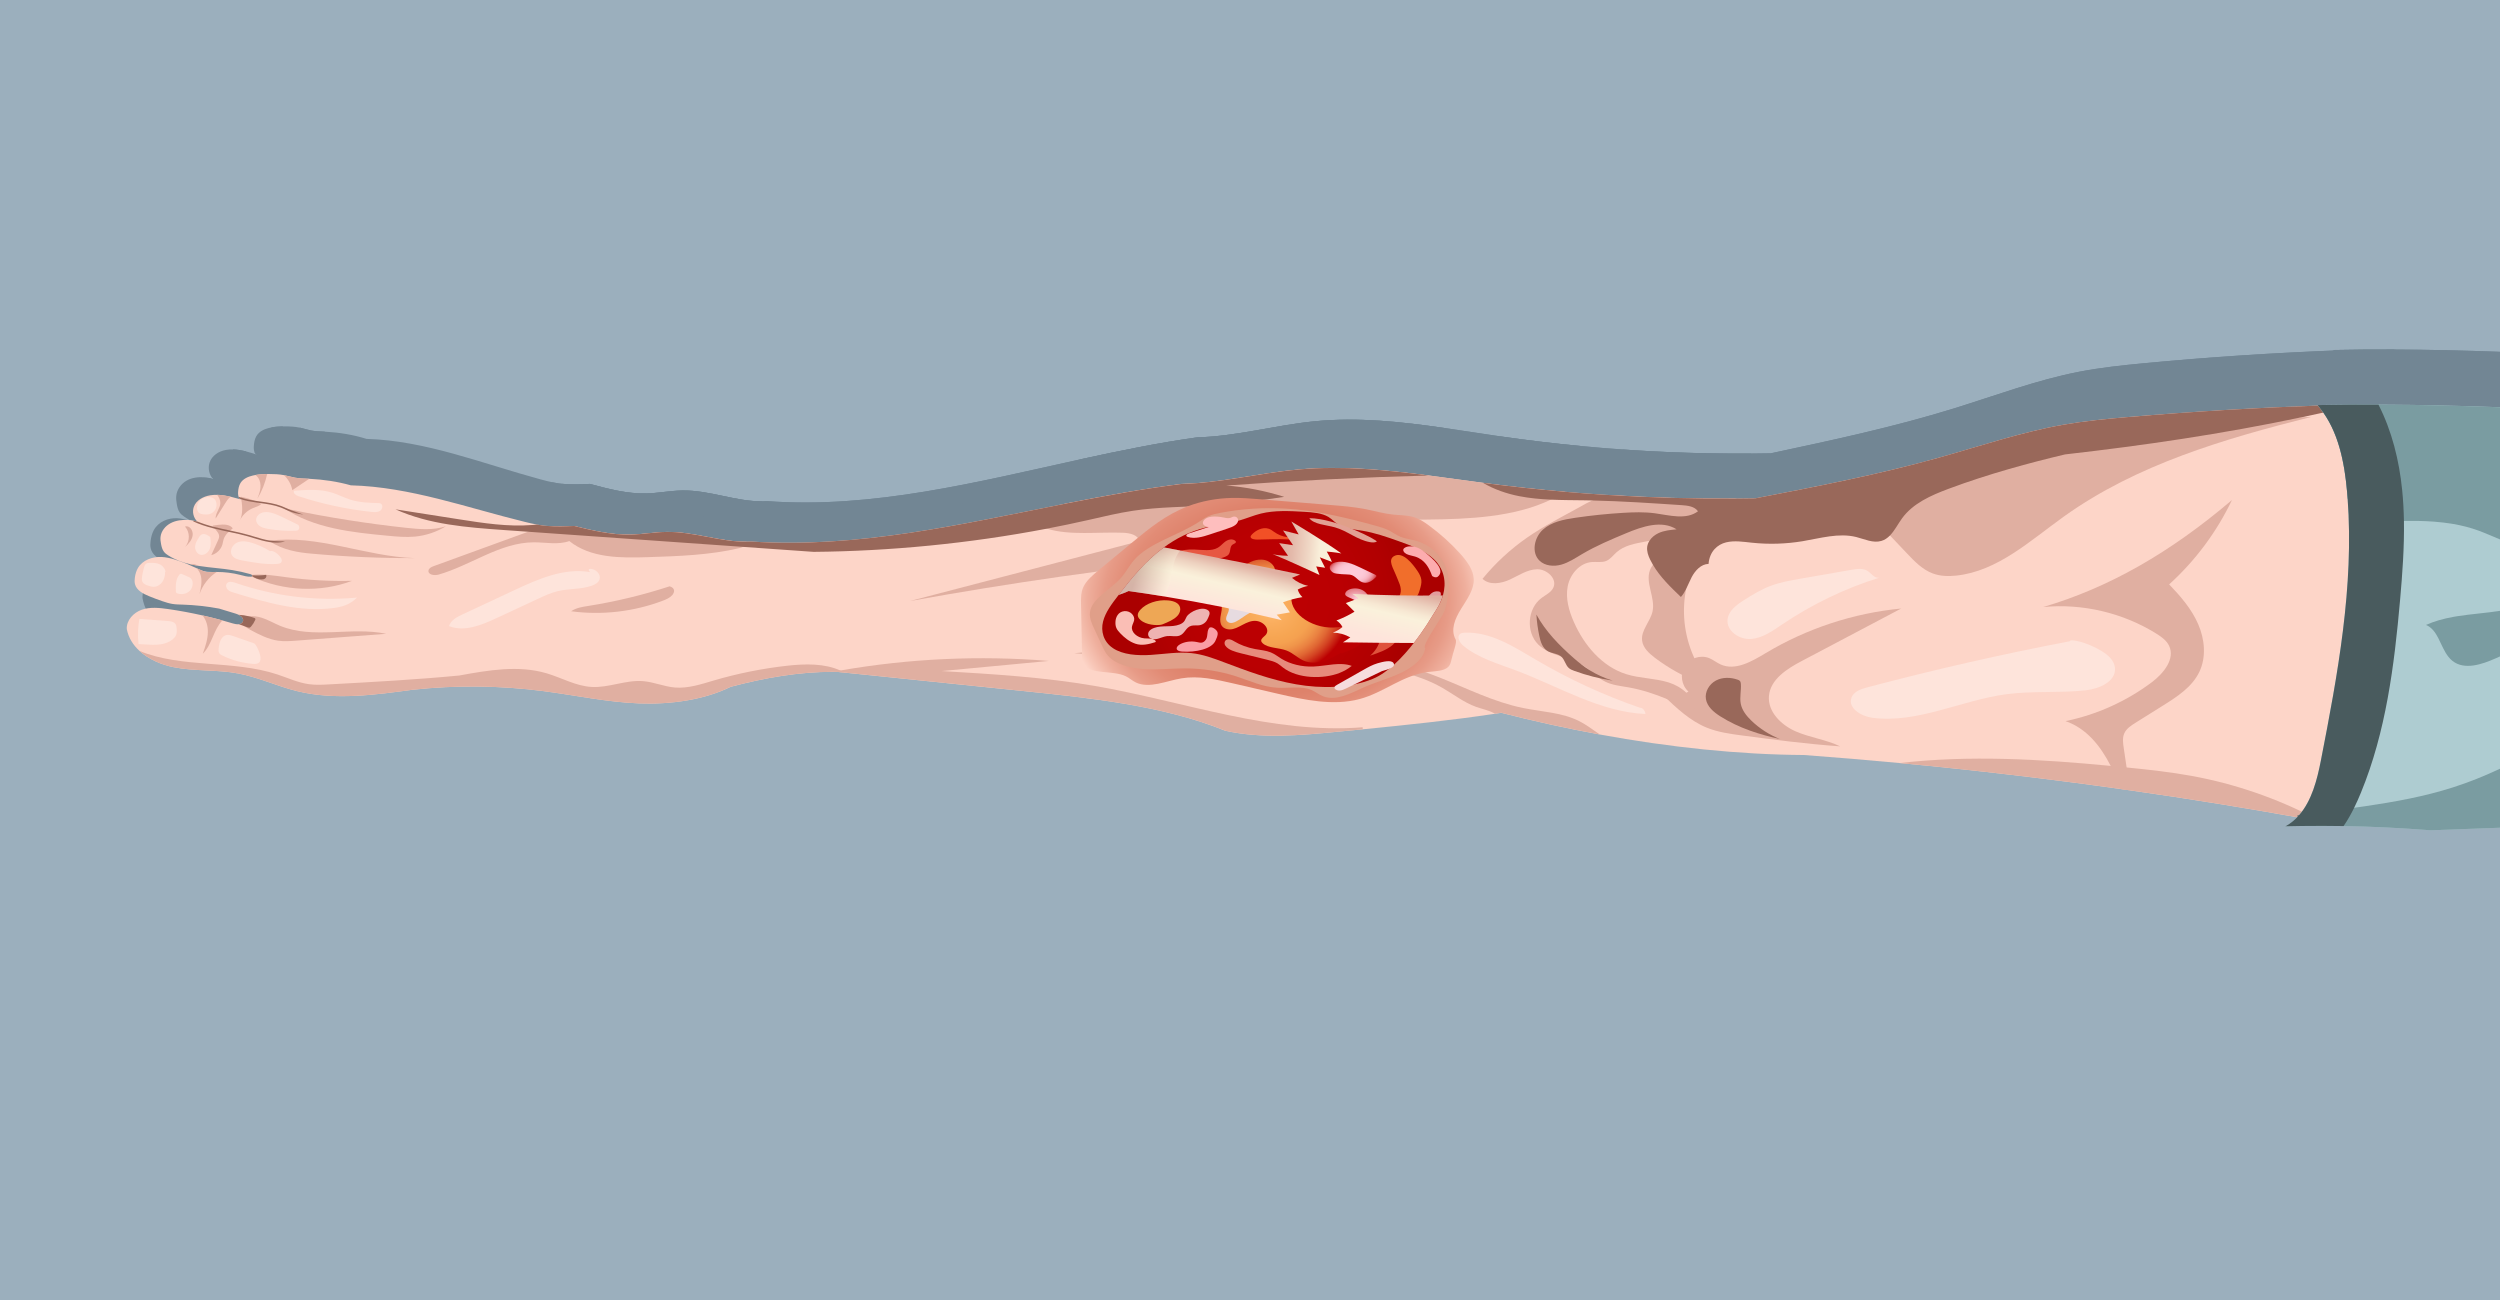 <svg width="2000" height="1040" viewBox="0 0 2000 1040" fill="none" xmlns="http://www.w3.org/2000/svg">
<rect x="0" y="0" width="2000" height="1040" fill="#333333" stroke="none"/>
<g clip-path="url(#clip0_101_2381)">
<path d="M2000 -127H0V1167.72H2000V-127Z" fill="#9BAFBD"/>
<path d="M1963.65 472.693C1963.45 491.133 1962.63 509.747 1958.37 527.587C1949.99 562.867 1928.97 592.547 1908.47 621.12C1901.41 630.947 1877.95 641.173 1865.2 646.4C1864.08 646.853 1863.04 647.28 1862.09 647.653L1860.65 647.213C1812.67 637.533 1764.51 628.867 1716.21 621.24C1713.91 620.867 1711.59 620.507 1709.28 620.147C1650.47 610.96 1591.44 603.28 1532.31 597.12C1532.29 597.107 1532.29 597.107 1532.28 597.12C1506.81 594.467 1481.32 592.093 1455.8 590.013C1403.64 589.64 1348.19 583.213 1292.37 571.827C1266.11 566.48 1239.75 560.04 1213.63 552.613C1211.96 552.907 1210.28 553.187 1208.6 553.453C1173.76 559.24 1138.32 563.36 1102.79 567.227C1096.23 567.933 1089.65 568.627 1083.08 569.347C1053 572.573 1022.32 575.76 992.814 568.507C943.094 546.187 885.08 539.467 827.8 532.947C781.24 527.627 734.694 522.347 688.134 517.027C686.267 516.813 684.387 516.6 682.52 516.387C681.32 516.36 680.147 516.347 678.96 516.347C651.854 516.267 624.174 521.653 597.08 529.6C576.414 540.973 549.574 545.387 523.84 544.28C498.094 543.2 472.774 537.04 447.214 533.387C412.547 528.413 377.334 528.013 342.587 532.2C313.56 536.507 281 541.88 250.027 533.347C234.174 528.987 219.174 521.093 203.134 517.773C186.16 514.253 168.547 515.96 151.627 512.253C141.654 510.067 131.52 505.24 124.2 497.827C119.067 492.64 115.334 486.187 114.014 478.493C113.574 470.693 119.4 463.827 126.08 461.28C132.747 458.747 140.027 459.613 147.027 460.72C156.294 462.2 165.494 464.093 174.614 466.373C179.96 467.707 185.267 469.187 190.534 470.8C193.36 471.667 196.174 472.573 198.987 473.507C200.427 474 202.174 474.347 203.68 474.173C204.48 474.08 205.214 473.84 205.8 473.4C206.32 473.04 206.707 472.507 206.96 471.8C207.307 470.773 207.2 469.8 206.76 468.933C206.147 467.68 204.894 466.627 203.494 465.827C202.707 465.387 201.867 465.04 201.094 464.773C196.454 463.227 191.8 461.693 187.907 460.333C178.36 458.36 168.694 457.173 159 456.827C156.16 456.733 153.32 456.707 150.52 456.2C147.827 455.707 145.2 454.8 142.627 453.813C138.894 452.413 135.214 450.88 131.56 449.2C126.934 447.08 121.88 444.12 120.587 438.773C120.107 436.813 120.227 434.733 120.48 432.72C120.867 429.76 121.6 426.787 122.987 424.213C126.68 417.32 134.494 414.24 141.707 414.573C148.92 414.92 155.76 418.093 162.054 420.653C164.694 421.96 167.32 423.267 169.947 424.573H169.96C170.614 424.893 171.267 425.227 171.92 425.547C173.854 426.507 175.814 427.48 177.92 427.84C179.64 428.12 181.374 427.973 183.107 427.907C184.094 427.867 185.094 427.84 186.08 427.84C186.08 427.84 186.08 427.84 186.094 427.84C192.347 427.84 198.6 428.72 204.654 430.427C207.574 431.253 210.494 432.267 213.494 432.053C213.614 432.04 213.76 432.027 213.88 432C214.04 431.96 214.2 431.893 214.307 431.747C214.36 431.693 214.4 431.64 214.414 431.573C214.547 431.333 214.52 431.08 214.36 430.84V430.827C214.294 430.693 214.2 430.56 214.067 430.453C213.787 430.16 213.4 429.92 213.054 429.8C208.267 428.28 203.4 427.067 198.48 426.187C189.774 424.627 180.934 424.08 172.227 422.573C171.894 422.52 171.574 422.467 171.24 422.387C171.24 422.387 171.24 422.387 171.227 422.387C169 421.987 166.774 421.507 164.56 420.92C158.48 419.32 152.587 416.973 147.32 413.28C146.014 412.373 144.734 411.36 143.774 410.013C142.414 408.093 141.854 405.64 141.44 403.24C141.08 401.12 140.787 398.973 141 396.827C141.494 391.547 144.947 387 149.187 384.56C153.44 382.107 158.374 381.533 163.147 381.8C164.56 381.88 165.987 382.04 167.467 382.4C168.52 382.653 169.6 383 170.734 383.493C170.587 383.36 170.44 383.2 170.294 383.053C167.32 379.787 166.2 374.547 167.627 370.173C169.507 364.36 175.134 360.973 180.64 359.96C182.534 359.613 184.44 359.493 186.347 359.547C189.92 359.613 193.494 360.28 197.134 361.213C199.907 361.933 202.707 362.8 205.534 363.68C205.16 363.56 204.814 363.347 204.547 363.08C204.214 362.787 203.96 362.413 203.747 362V361.987C203.08 360.64 202.947 358.747 203.04 357.12C203.214 354.293 203.654 351.387 205.027 348.987C207.134 345.28 211.08 343.413 214.92 342.427C215.6 342.253 216.28 342.107 216.96 341.987C220.054 341.387 223.214 341.173 226.36 341.12C226.854 341.107 227.347 341.107 227.854 341.107C231.84 341.093 235.854 341.28 239.774 342.107H239.787C239.907 342.133 240.054 342.16 240.174 342.187C243.014 342.813 245.787 343.787 248.654 344.347C252.174 345.04 255.787 345.107 259.36 345.293C259.587 345.307 259.8 345.32 260.027 345.333C271.4 345.96 282.72 347.813 293.254 351.12C340.734 352.48 386.2 370.987 432.334 383.467C435.587 384.347 438.854 385.187 442.147 385.88C443.774 386.213 445.387 386.507 447.027 386.747C448 386.88 448.96 387 449.934 387.093H449.947C457.467 387.867 464.987 387.533 471.947 387.16C486.8 391.16 501.867 395.16 517.147 394.773C526.827 394.533 536.4 392.533 546.08 392.413C567.814 392.133 589.014 401.36 609.774 401.053C611.04 401.04 612.307 400.987 613.574 400.907C698.187 407.133 781.427 385.653 864.96 367.347C865 367.333 865.027 367.333 865.067 367.32C895.92 360.587 926.827 354.253 957.854 349.907C989.467 349.08 1020.43 340.12 1051.93 337.04C1086.47 333.653 1121.03 337.4 1155.51 342.4C1155.52 342.4 1155.52 342.4 1155.53 342.4H1155.55C1170.08 344.507 1184.57 346.827 1199.07 348.933C1199.84 349.053 1200.64 349.173 1201.41 349.28C1222.45 352.307 1243.55 354.84 1264.67 356.84C1275.97 357.92 1287.28 358.867 1298.6 359.653C1332.81 362.067 1367.03 363.12 1401.08 362.867C1406.31 362.827 1411.52 362.76 1416.75 362.653C1465.92 352.16 1515.16 341.64 1563.37 326.707C1596.64 316.4 1629.45 303.987 1663.45 297.4C1680.37 294.133 1697.48 292.307 1714.59 290.667C1767.43 285.6 1820.41 282.24 1873.09 280.2C1877.13 281.2 1881.13 282.213 1885.17 283.227H1885.19C1894.39 285.52 1903.6 287.813 1912.8 290.12C1916.51 291.053 1920.27 292 1923.63 293.96C1928.29 296.68 1931.88 301.187 1935.03 305.867C1954.56 334.973 1959.76 372.707 1962.05 408.88C1963.33 430.067 1963.88 451.387 1963.65 472.693Z" fill="#728694"/>
<path d="M1179.39 428.013C1176.92 418.453 1168.32 412.067 1159.51 410.133C1150.69 408.2 1141.6 409.88 1132.75 411.56C1055.31 426.28 977.879 440.987 900.439 455.707C976.919 471.267 1055.35 439.907 1132.85 446.907C1142.45 447.773 1152.32 449.2 1161.57 446.253C1170.83 443.307 1181 434.267 1179.39 428.013Z" fill="#728694"/>
<path d="M1516.08 432.88C1488.51 442.427 1462.21 456.44 1438.28 474.347C1430.61 480.093 1422.65 486.44 1413.41 487.213C1404.17 487.987 1393.71 480.253 1394.61 470.053C1395.29 462.36 1401.71 457.08 1407.6 452.933C1414.45 448.093 1421.44 443.387 1429.04 440.2C1436.77 436.96 1444.97 435.373 1453.11 433.8C1466.61 431.2 1480.12 428.587 1493.63 425.987C1497.64 425.213 1501.93 424.48 1505.64 426.347C1509.35 428.213 1511.75 433.853 1516.08 432.88Z" fill="#728694"/>
<path d="M1668.32 489.24C1613.93 500.747 1559.92 514.36 1506.4 530.067C1501.32 531.56 1495.52 533.76 1493.73 539.24C1490.71 548.52 1501.63 555.733 1510.47 557.013C1546.65 562.267 1581.48 541.453 1617.65 536.133C1638.63 533.053 1659.97 535.213 1681 532.693C1691.99 531.373 1705.72 524.773 1704.52 512.613C1703.89 506.24 1699.05 501.427 1694.12 498.053C1682.53 490.147 1668.51 486.707 1668.32 489.24Z" fill="#728694"/>
<path d="M1324.47 548.12C1295.6 537.093 1267.75 522.867 1241.43 505.707C1223.61 494.093 1205 480.667 1184.35 481.64C1183.07 481.707 1181.71 481.853 1180.69 482.707C1177.65 485.28 1180.35 490.613 1183.31 493.293C1195.35 504.173 1210.77 509.013 1225.32 515.053C1259.63 529.307 1292.32 551.84 1328.93 553.68C1328.73 550.64 1326.45 547.92 1324.47 548.12Z" fill="#728694"/>
<path d="M484.68 428C463.854 423.947 443.134 434.107 423.974 444.027C410.174 451.16 396.387 458.307 382.587 465.44C378.134 467.747 373.214 470.613 371.787 475.84C384.107 481.213 397.814 474.92 409.814 468.733C420.907 463.013 431.987 457.293 443.08 451.587C448.187 448.947 453.347 446.293 458.827 444.853C467.814 442.48 477.414 443.413 486.12 440C488.8 438.947 491.614 437.147 492.307 434.093C493.054 430.76 490.76 427.32 487.907 425.947C485.067 424.547 481.827 424.72 484.68 428Z" fill="#728694"/>
<path d="M298.186 450.547C265.399 453.92 231.959 449.413 200.853 437.453C198.546 436.573 195.533 435.853 194.053 437.987C192.919 439.627 193.506 442.133 194.826 443.573C196.159 445.013 198.013 445.667 199.786 446.253C225.746 454.947 252.693 463.747 279.586 459.773C285.879 458.84 292.479 456.973 298.186 450.547Z" fill="#728694"/>
<path d="M215.707 491.04C210.201 488.92 204.694 486.787 199.187 484.667C197.481 484.013 195.694 483.347 193.921 483.68C189.494 484.52 187.934 490.587 187.494 495.533C187.361 496.973 187.281 498.547 187.974 499.773C188.547 500.773 189.534 501.36 190.494 501.88C198.107 506.013 206.427 508.533 214.867 509.267C216.641 509.427 218.641 509.4 219.894 508.013C221.201 506.573 221.161 504.24 220.787 502.24C219.761 496.893 217.067 491.573 215.707 491.04Z" fill="#728694"/>
<path d="M124.067 469.453C131.681 470.08 139.294 470.72 146.907 471.347C149.227 471.533 151.894 471.96 153.08 474.173C153.6 475.133 153.734 476.267 153.84 477.373C154.054 479.533 154.161 481.813 153.401 483.813C152.894 485.133 152.027 486.253 151.054 487.2C147.467 490.72 142.534 492.08 137.747 492.333C132.96 492.587 128.187 491.853 123.401 491.733C122.681 484.347 122.841 476.853 124.067 469.453Z" fill="#728694"/>
<path d="M144.666 427.627C144.706 430.693 144.133 433.84 142.626 436.413C141.12 438.987 138.546 440.893 135.786 441C134.213 441.067 132.666 440.56 131.173 440.013C129.346 439.36 127.373 438.48 126.52 436.587C125.853 435.133 126.013 433.4 126.24 431.787C126.613 429.107 127.133 426.453 127.8 423.84C128.12 422.547 128.546 421.173 129.56 420.44C130.333 419.88 131.293 419.813 132.2 419.787C135.453 419.653 138.933 419.827 141.626 421.88C144.306 423.907 145.666 428.453 144.666 427.627Z" fill="#728694"/>
<path d="M228.574 409.44C224.32 406.493 219.747 404.107 214.987 402.36C210.987 400.893 206.547 399.88 202.627 401.627C198.707 403.373 195.96 408.827 198.04 412.88C199.694 416.08 203.374 417.053 206.64 417.707C215.694 419.533 224.854 421.373 234.04 420.747C235.494 420.653 237.2 420.293 237.814 418.84C238.374 417.52 237.72 415.96 236.934 414.773C234.44 410.973 230.44 408.427 228.574 409.44Z" fill="#728694"/>
<path d="M251.121 386.053C246.934 383.813 242.747 381.573 238.547 379.32C234.881 377.347 231.107 375.36 227.054 374.893C224.88 374.653 222.601 374.88 220.707 376.067C218.814 377.253 217.374 379.533 217.467 381.947C217.561 384.24 219.001 386.267 220.774 387.48C222.547 388.693 224.614 389.187 226.667 389.613C233.947 391.107 241.387 391.68 248.774 391.347C249.641 391.307 250.574 391.227 251.24 390.6C252.12 389.76 252.174 388.213 251.694 387.053C251.187 385.88 250.267 385.013 251.121 386.053Z" fill="#728694"/>
<path d="M185.053 364.627C186.053 366.92 186.067 369.72 185.08 372.027C184.093 374.333 182.133 376.093 179.893 376.68C178.573 377.027 177.2 376.987 175.853 376.867C174.147 376.707 172.28 376.32 171.2 374.84C170.64 374.067 170.36 373.08 170.24 372.093C169.8 368.32 171.733 364.347 174.827 362.707C177.92 361.067 183.307 360.627 185.053 364.627Z" fill="#728694"/>
<path d="M180.747 396.84C178.721 395.147 176.054 393.373 173.814 394.693C172.774 395.307 172.094 396.48 171.481 397.6C170.267 399.787 169.027 402.04 168.707 404.573C168.281 407.827 169.814 411.56 172.654 412.507C175.747 413.533 179.041 410.893 180.294 407.6C181.547 404.307 181.267 400.6 180.747 396.84Z" fill="#728694"/>
<path d="M164.241 432.693C162.308 431.733 160.374 430.787 158.454 429.827C157.974 429.587 157.441 429.347 156.948 429.52C156.574 429.64 156.294 429.96 156.041 430.293C153.108 434.173 153.094 439.733 153.241 444.787C153.254 445.28 153.281 445.827 153.561 446.213C153.774 446.507 154.094 446.667 154.414 446.8C158.134 448.36 162.761 447.107 165.134 443.573C167.508 440.04 167.241 434.173 164.241 432.693Z" fill="#728694"/>
<path d="M315.746 366.867C308.013 366.64 300.159 366.387 292.786 363.8C287.813 362.053 283.173 359.293 278.186 357.573C268.439 354.227 257.986 355.04 247.813 355.907C246.773 357.987 249.293 359.987 251.333 360.733C270.226 367.587 289.759 372.253 309.533 374.627C312.026 374.92 314.759 375.12 316.813 373.533C318.879 371.947 319.413 366.987 315.746 366.867Z" fill="#728694"/>
<path d="M1484.75 582.347C1473.41 576.293 1460.53 574.613 1449.01 569.013C1437.49 563.413 1426.69 551.667 1427.72 537.773C1428.83 522.933 1442.21 513.587 1454.11 506.64C1480.59 491.16 1507.05 475.693 1533.53 460.213C1495.36 464.267 1458.05 477.867 1425.16 499.693C1414.04 507.08 1400.8 515.68 1389 509.733C1385.81 508.12 1383.08 505.547 1379.83 504.107C1372.91 501.04 1364.2 504.24 1360.29 511.267C1356.39 518.293 1357.75 528.347 1363.35 533.8C1357.44 537.747 1350.15 539.053 1343.4 537.387C1353.87 548.467 1364.67 559.787 1378.09 565.813C1387.08 569.84 1396.8 571.293 1406.4 572.707C1431.61 576.413 1456.81 580.12 1484.75 582.347Z" fill="#728694"/>
<path d="M1292.36 571.813C1266.09 566.467 1239.73 560.027 1213.61 552.6C1211.95 552.893 1210.27 553.173 1208.59 553.44C1208.25 553.227 1207.93 553.027 1207.6 552.827C1203.13 550.24 1198.09 549.2 1193.36 547.32C1183.6 543.44 1175.35 536.12 1166.33 530.427C1145.21 517.08 1120.53 513.027 1096.35 509.627C1095.24 509.453 1094.15 509.307 1093.04 509.16C1096.33 508.427 1099.64 507.92 1102.96 507.64C1123.41 505.947 1144.17 512.587 1163.45 521C1185.84 530.787 1207.57 543.133 1231.19 548.387C1246.35 551.787 1262.4 552.307 1276.16 560.107C1281.79 563.307 1287.04 567.72 1292.36 571.813Z" fill="#728694"/>
<path d="M1399.57 377.427C1397.71 379.427 1395.2 380.493 1392.76 381.48C1373.03 389.467 1352.73 395.733 1332.12 400.24C1331 400.493 1329.87 400.733 1328.73 400.96C1320.6 402.653 1311.93 404.32 1305.79 410.427C1303.08 413.08 1300.88 416.573 1297.55 418.093C1293.95 419.72 1289.87 418.707 1286 419.053C1276.23 419.92 1268.57 429.933 1266.73 440.6C1264.88 451.28 1267.71 462.28 1271.68 472.227C1279.89 492.827 1294.23 511.707 1313.64 518.427C1324.59 522.213 1336.43 521.92 1347.39 525.693C1352.57 527.48 1357.72 530.653 1361.64 534.853C1366.01 539.52 1368.88 545.453 1368.63 552.147C1361.52 548.12 1354.12 544.133 1346.45 540.587C1336.52 536.013 1326.13 532.2 1315.36 530.093C1309.07 528.867 1302.53 528.2 1296.8 525.08C1295.17 524.2 1293.67 523.147 1292.2 521.987L1292.19 521.973C1289.21 519.64 1286.48 516.893 1283.6 514.36L1283.59 514.347C1282.08 513.013 1280.53 511.733 1278.89 510.6C1278.56 510.373 1278.24 510.16 1277.91 509.947C1277.89 509.947 1277.89 509.947 1277.89 509.933C1272.84 506.72 1267.11 504.8 1261.48 502.747C1254.69 500.253 1248.08 497.547 1243.09 492.027C1233.13 481 1234.49 460.213 1245.8 450.893C1249.23 448.067 1253.55 445.96 1255.29 441.64C1258.48 433.76 1250.01 425.28 1242.23 425.48C1234.43 425.667 1227.63 430.92 1220.56 434.56C1213.49 438.173 1204.25 439.88 1198.59 433.947C1208.88 420.013 1220.92 407.68 1234.28 397.413C1247.84 386.987 1262.68 378.733 1277.01 369.96C1280.09 367.907 1283.27 366.093 1286.51 364.507C1290.41 362.573 1294.44 360.96 1298.55 359.627C1332.76 362.04 1366.97 363.093 1401.03 362.84C1403.12 367.733 1403.03 373.707 1399.57 377.427Z" fill="#728694"/>
<path d="M1372.31 525.987C1359.49 520.507 1347.37 513.027 1336.41 503.84C1331.76 499.947 1327 495.12 1326.27 488.707C1325.21 479.467 1332.85 471.84 1334.63 462.733C1336.97 450.627 1328.64 437.72 1332.57 426.12C1334.6 420.147 1339.96 415.747 1345.71 415.333C1351.45 414.92 1357.28 418.52 1359.99 424.147C1363.55 431.56 1361.64 440.56 1360.59 448.88C1357.93 469.853 1361.6 491.76 1370.87 510.293C1372.27 513.093 1373.83 515.987 1373.88 519.187C1373.89 522.373 1371.68 525.867 1372.31 525.987Z" fill="#728694"/>
<path d="M1102.77 567.213C1096.21 567.92 1089.64 568.613 1083.07 569.333C1052.99 572.56 1022.31 575.747 992.801 568.493C943.081 546.173 885.067 539.453 827.787 532.933C781.227 527.613 734.681 522.333 688.121 517.013C686.254 516.8 684.374 516.587 682.507 516.373C681.307 516.347 680.134 516.333 678.947 516.333C680.921 515.947 682.894 515.56 684.867 515.16C739.854 504.533 796.067 501.667 851.681 506.68C823.094 509.667 794.494 512.653 765.907 515.64C806.814 518.347 847.814 521.067 888.187 528.773C959.747 542.453 1030.29 571.84 1102.68 565.44C1102.77 566.04 1102.8 566.64 1102.77 567.213Z" fill="#728694"/>
<path d="M1264.6 356.8C1260.97 359.387 1257.23 361.72 1253.32 363.773C1253.32 363.773 1253.31 363.773 1253.29 363.773C1223.87 379.413 1187.47 381.067 1153.85 381.453C1131.84 381.707 1109.83 381.96 1087.84 382.2C1092.25 386.96 1096.67 391.72 1101.07 396.48C1060.92 407.84 1019.36 411.48 978.134 416.12C899.628 424.96 821.454 437.48 740.428 453.64C801.708 435.92 862.988 418.213 924.268 400.507C922.774 394.907 916.374 393.36 911.121 393.133C890.868 392.227 868.588 395.813 849.988 389.507C843.814 387.427 838.054 384.253 832.921 379.48C843.574 375.413 854.254 371.36 864.908 367.307C864.948 367.293 864.974 367.293 865.014 367.28C895.868 360.547 926.774 354.213 957.801 349.867C989.414 349.04 1020.37 340.08 1051.88 337C1086.41 333.613 1120.97 337.36 1155.45 342.36C1155.47 342.36 1155.47 342.36 1155.48 342.36H1155.49C1170.03 344.467 1184.52 346.787 1199.01 348.893C1199.79 349.013 1200.59 349.133 1201.36 349.24C1222.39 352.267 1243.48 354.8 1264.6 356.8Z" fill="#728694"/>
<path d="M688.121 517.013C686.254 516.8 684.374 516.587 682.508 516.373C681.308 516.347 680.134 516.333 678.948 516.333C651.841 516.253 624.161 521.64 597.067 529.587C576.401 540.96 549.561 545.373 523.827 544.267C498.081 543.187 472.761 537.027 447.201 533.373C412.534 528.4 377.321 528 342.574 532.187C313.547 536.493 280.987 541.867 250.014 533.333C234.161 528.973 219.161 521.08 203.121 517.76C186.147 514.24 168.534 515.947 151.614 512.24C141.641 510.053 131.507 505.227 124.188 497.813C157.921 513.213 199.001 505.667 234.481 518.64C242.881 521.72 251.041 525.96 259.801 527.267C265.188 528.08 270.654 527.76 276.081 527.413C311.348 525.28 346.628 523.147 380.041 519.56C403.201 514.867 427.374 510.24 449.947 517.64C461.987 521.587 473.334 528.933 485.881 529.707C499.694 530.573 513.201 523.333 526.987 524.56C535.627 525.32 543.787 529.373 552.414 530.2C563.001 531.2 573.388 527.32 583.561 523.987C602.814 517.707 622.561 513.32 642.508 510.88C656.748 509.147 672.174 508.733 684.907 515.173C685.961 515.733 687.054 516.347 688.121 517.013Z" fill="#728694"/>
<path d="M609.774 401.453C609.921 403.373 608.628 404.72 607.001 405.627C606.094 406.133 605.108 406.493 604.174 406.72C580.148 412.947 555.308 413.867 530.654 414.733C508.868 415.533 485.028 415.587 468.028 400.467C459.041 404.013 449.134 401.533 439.588 401.587C412.628 401.72 389.401 421.893 363.508 430.173C360.108 431.253 354.774 430.373 355.361 426.52C355.681 424.44 357.721 423.387 359.494 422.68C384.694 412.52 409.894 402.36 435.121 392.2C435.668 391.973 436.228 391.76 436.774 391.533C441.054 389.813 445.414 388.32 449.854 387.053H449.868C457.388 387.827 464.908 387.493 471.868 387.12C486.721 391.12 501.788 395.12 517.068 394.733C526.748 394.493 536.321 392.493 546.001 392.373C567.734 392.093 588.934 401.32 609.694 401.013C609.748 401.16 609.761 401.307 609.774 401.453Z" fill="#728694"/>
<path d="M245.973 372.84C276.373 379.8 307.066 385.133 337.92 388.813C348.44 390.067 359.333 391.08 369.346 387.333C361.866 392.453 353.293 395.627 344.533 396.547C337.333 397.307 330.08 396.547 322.866 395.8C293.92 392.787 263.626 389.24 239.52 371.253C241.053 370.867 242.04 371.933 245.973 372.84Z" fill="#728694"/>
<path d="M227.613 400.28C266.56 394.32 304.973 414.24 344.267 415.6C316.747 415.707 289.213 414.387 261.8 411.64C251.053 410.56 239.253 408.68 227.613 400.28Z" fill="#728694"/>
<path d="M214.308 430.813C214.241 430.68 214.148 430.547 214.014 430.44C223.321 429.4 232.748 431.2 242.054 432.573C259.334 435.12 276.801 436.16 294.228 435.72C268.908 446.2 239.881 445.16 213.814 431.987C213.974 431.947 214.134 431.88 214.241 431.733C214.294 431.68 214.334 431.627 214.348 431.56L214.308 430.813Z" fill="#728694"/>
<path d="M321.56 482.627C297.693 484.64 273.813 486.653 249.946 488.667C245 489.08 240 489.507 235.093 488.733C227.12 487.493 219.826 483.253 212.706 479.053C211.253 478.2 209.613 477.12 208.213 475.933C207.226 475.093 206.346 474.227 205.76 473.347C206.28 472.987 206.666 472.453 206.92 471.747C207.266 470.72 207.16 469.747 206.72 468.88C208.293 467.947 210 467.387 211.76 467.147C215.173 466.627 218.8 467.24 222.106 468.427C227.173 470.253 231.8 473.28 236.706 475.533C263.093 487.64 293.626 476.133 321.56 482.627Z" fill="#728694"/>
<path d="M220.868 353.653C221.201 350.427 220.761 346.987 219.055 344.36C218.455 343.427 217.708 342.64 216.895 341.947C219.988 341.347 223.148 341.133 226.295 341.08C224.775 348.773 222.121 356.213 218.468 362.973C219.508 359.947 220.535 356.867 220.868 353.653Z" fill="#728694"/>
<path d="M259.974 345.307C255.454 348.653 250.934 352.013 246.414 355.373C245.574 350.293 243.161 345.573 239.721 342.08C239.841 342.107 239.987 342.133 240.107 342.16C242.947 342.787 245.721 343.76 248.587 344.32C252.107 345.013 255.721 345.08 259.294 345.267C259.534 345.28 259.747 345.293 259.974 345.307Z" fill="#728694"/>
<path d="M197.095 361.187C196.868 361.427 196.601 361.64 196.361 361.867C194.895 363.187 193.841 365.013 192.841 366.813C190.255 371.4 187.681 376 185.081 380.587C184.775 375.747 188.775 371.64 188.855 366.76C188.895 364.107 187.748 361.693 186.308 359.507C189.868 359.587 193.455 360.253 197.095 361.187Z" fill="#728694"/>
<path d="M205.293 361.213C206.373 368.493 207.359 376.4 204.133 382.853C206.279 377.653 210.253 373.427 215.026 371.24C217.293 370.2 219.813 369.56 221.586 367.68C216.519 364.453 210.826 362.44 205.293 361.213Z" fill="#728694"/>
<path d="M160.561 387.653C164.627 392.453 164.667 400.773 160.641 405.613C163.547 402.88 166.281 399.427 166.707 395.227C167.121 391.04 164.214 386.28 160.561 387.653Z" fill="#728694"/>
<path d="M182.828 386.773C184.174 390.253 187.948 392.613 187.881 396.4C187.854 397.627 187.401 398.787 186.961 399.92C185.214 404.293 183.414 408.653 181.574 412.973C185.774 411.84 189.321 408.053 190.508 403.453C190.908 401.893 191.054 400.267 191.521 398.733C192.721 394.733 195.814 391.867 198.774 389.213C196.348 385.52 191.441 385.627 187.348 386.12C185.948 386.28 184.548 386.44 182.828 386.773Z" fill="#728694"/>
<path d="M171.186 422.36C168.96 421.96 166.733 421.48 164.52 420.893C166.173 420.533 168.213 420.773 169.8 421.56C170.28 421.8 170.733 422.067 171.186 422.36Z" fill="#728694"/>
<path d="M186.04 427.813C179.573 432.427 174.586 439.507 172.146 447.573C173.253 442.293 174.373 436.813 173.306 431.52C172.786 428.947 171.573 426.427 169.906 424.533C170.56 424.853 171.213 425.187 171.866 425.507C173.8 426.467 175.76 427.44 177.866 427.8C179.586 428.08 181.32 427.933 183.053 427.867C184.053 427.84 185.04 427.813 186.04 427.813Z" fill="#728694"/>
<path d="M174.815 500.28C176.801 493.973 178.828 487.52 178.868 480.84C178.895 475.667 177.521 470.253 174.588 466.347C179.935 467.68 185.241 469.16 190.508 470.773C183.321 478.947 182.241 492.267 174.815 500.28Z" fill="#728694"/>
<path d="M548.294 440.56C527.001 448.267 505.161 454.107 483.041 457.973C478.321 458.8 473.401 459.627 469.494 462.667C494.134 466.307 519.587 463.053 542.827 453.307C545.561 452.16 548.361 450.853 550.307 448.427C552.254 446.013 553.067 442.173 548.294 440.56Z" fill="#728694"/>
<path d="M1112.85 509.413C1033.37 494.68 952.174 491.453 871.947 499.827C953.974 506.987 1036.24 510.747 1112.85 509.413Z" fill="#728694"/>
<path d="M1771.07 473.973C1776.35 487.333 1777.72 503.227 1772.03 516.373C1766.24 529.747 1754.33 538.293 1742.99 546.16C1735.64 551.253 1728.29 556.347 1720.95 561.44C1717.39 563.907 1713.64 566.613 1711.96 570.88C1710.39 574.88 1710.96 579.453 1711.55 583.773C1712.33 589.52 1713.12 595.267 1713.85 601.027C1714.72 607.747 1715.52 614.48 1716.19 621.24C1713.88 620.867 1711.56 620.507 1709.25 620.147C1706.84 613.187 1704.17 606.24 1701.12 599.64C1692.85 581.773 1681.71 566.4 1664.99 559.973C1689.92 554.293 1713.71 542.427 1734.07 525.48C1743.41 517.693 1752.91 504.8 1747.79 493.133C1745.73 488.467 1741.71 485.293 1737.73 482.547C1710.95 464.04 1678.6 455.587 1647.16 458.893C1699.61 441.747 1748.39 411 1798.12 364.12C1785.97 392.333 1768.81 417.88 1747.88 438.853C1757.01 449.347 1765.8 460.613 1771.07 473.973Z" fill="#728694"/>
<path d="M1861.64 290.507C1792.33 309.8 1722.08 332.52 1663.95 378.547C1636.87 399.987 1610.65 427.227 1577.56 431.08C1571.27 431.813 1564.75 431.627 1558.81 429.187C1550.6 425.827 1544.27 418.547 1538.24 411.507C1533 405.387 1527.76 399.267 1522.52 393.147C1516.25 385.827 1509.51 376.547 1511.87 366.813C1513.44 360.347 1518.69 355.867 1523.92 352.48C1538.56 342.987 1555.23 338.187 1571.71 333.813C1665.19 308.973 1760.85 294.173 1861.64 290.507Z" fill="#728694"/>
<path d="M1865.2 646.4C1864.08 646.853 1863.04 647.28 1862.09 647.653L1860.65 647.213C1812.67 637.533 1764.51 628.867 1716.21 621.24C1713.91 620.867 1711.59 620.507 1709.28 620.147C1650.47 610.96 1591.44 603.28 1532.31 597.12C1588.13 589.973 1644.93 593.68 1701.15 599.64C1705.4 600.08 1709.64 600.56 1713.88 601.027C1714.44 601.08 1715 601.133 1715.56 601.213C1732.36 603.107 1749.17 605.12 1765.79 608.493C1800.39 615.467 1834.04 628.32 1865.2 646.4Z" fill="#728694"/>
<path d="M1436.47 575.813C1428.01 572.12 1420.23 566.56 1413.68 559.573C1409.83 555.453 1406.28 550.587 1405.21 544.773C1404.15 538.973 1405.67 532.96 1405.27 527.053C1405.2 526.107 1405.07 525.093 1404.49 524.387C1404.04 523.827 1403.4 523.547 1402.77 523.293C1397.11 521.053 1390.57 520.907 1385.27 524.053C1379.96 527.2 1376.29 533.987 1377.32 540.56C1378.36 547.24 1383.6 552.067 1388.76 555.707C1403.64 566.187 1420.73 572.093 1436.47 575.813Z" fill="#728694"/>
<path d="M1885.11 283.173C1874.67 285.853 1864.25 288.413 1853.87 290.813H1853.85C1853.84 290.813 1853.84 290.813 1853.83 290.813C1853.81 290.813 1853.81 290.813 1853.8 290.813C1790.17 305.653 1727.49 315.8 1664.6 323.72C1636.76 331.027 1603.48 340.907 1571.36 354.2C1557.39 359.987 1542.92 367.027 1534.16 380.413C1530.95 385.347 1528.27 391.293 1524.53 395.533C1522.6 397.733 1520.39 399.467 1517.65 400.36C1511.05 402.533 1504.23 398.733 1497.55 396.893C1483.52 393.053 1468.93 397.947 1454.68 400.6C1441.31 403.067 1427.63 403.52 1414.15 401.947C1407.23 401.147 1400.19 399.827 1393.43 401.64C1386.68 403.467 1380.24 409.48 1379.41 420.707C1373.39 420.893 1368.69 426.6 1365.89 432.493C1364.24 435.987 1362.93 439.733 1361.32 443.24C1360.2 445.667 1358.95 447.987 1357.29 450C1349.07 441.293 1340.71 432.347 1334.96 421.56C1334.13 420.013 1333.36 418.44 1332.65 416.813C1331.11 413.253 1329.87 409.333 1330.35 405.427C1330.59 403.56 1331.2 401.813 1332.12 400.24C1333.8 397.267 1336.51 394.867 1339.44 393.373C1343.93 391.107 1348.95 390.573 1353.85 390.067C1341.99 381.68 1326.44 387.507 1313.45 393.52C1301.44 399.093 1289.37 404.667 1278.17 412.027C1272.83 415.52 1267.6 419.453 1261.63 421.32C1255.65 423.187 1248.6 422.56 1244.16 417.773C1237.47 410.573 1239.97 397.227 1246.91 390.307C1253.84 383.387 1263.57 381.307 1272.81 379.813C1285.44 377.747 1298.15 376.307 1310.89 375.44C1319.4 374.867 1327.97 374.56 1336.43 375.813C1348.19 377.573 1361.45 381.947 1370.96 374.053C1368.21 369.72 1362.8 368.987 1358.05 368.64C1334.23 366.867 1310.36 365.093 1286.49 364.48C1284.27 364.413 1282.03 364.373 1279.8 364.333C1270.99 364.187 1262.13 364.213 1253.33 363.76C1253.33 363.76 1253.32 363.76 1253.31 363.76C1244.8 363.347 1236.31 362.507 1227.95 360.667C1217.85 358.467 1207.83 354.667 1199.01 348.88C1199.79 349 1200.59 349.12 1201.36 349.227C1222.4 352.253 1243.49 354.787 1264.61 356.787C1275.92 357.867 1287.23 358.813 1298.55 359.6C1332.76 362.013 1366.97 363.067 1401.03 362.813C1406.25 362.773 1411.47 362.707 1416.69 362.6C1465.87 352.107 1515.11 341.587 1563.32 326.653C1596.59 316.347 1629.4 303.933 1663.4 297.347C1680.32 294.08 1697.43 292.253 1714.53 290.613C1767.37 285.547 1820.36 282.187 1873.04 280.147C1877.07 281.147 1881.08 282.173 1885.11 283.173Z" fill="#728694"/>
<path d="M1302.77 524.12C1292.28 522.4 1281.95 519.507 1272 515.467C1270.44 514.84 1268.84 514.147 1267.6 512.92C1264.92 510.28 1264.39 505.68 1261.75 502.987C1258.77 499.933 1254.07 500.187 1250.6 497.867C1246.56 495.173 1244.99 489.627 1244.01 484.52C1242.83 478.28 1242.04 471.933 1241.68 465.573C1249.04 480.52 1259.99 492.907 1271.53 504.133C1279.35 511.733 1288.45 519.28 1302.77 524.12Z" fill="#728694"/>
<path d="M993.601 351.28C1009.32 352.653 1024.89 356.04 1039.93 361.32C1020.93 364.453 1001.87 367.36 982.708 368.8C961.441 370.387 940.001 370.133 918.908 373.653C906.854 375.653 895.001 378.893 883.121 381.867C872.108 384.627 861.054 387.187 849.988 389.52C787.708 402.72 724.588 409.427 663.481 410.053C644.654 408.587 625.828 407.12 607.001 405.64C580.441 403.56 553.881 401.493 527.321 399.413C496.588 397 465.854 394.613 435.134 392.213C428.654 391.707 422.188 391.2 415.708 390.693C386.174 388.387 355.921 385.88 328.961 372.36C345.988 375.307 363.028 378.28 380.054 381.227C399.414 384.6 418.988 387.96 438.521 386.227C439.721 386.12 440.894 385.987 442.094 385.853C443.721 386.187 445.334 386.48 446.974 386.72C447.948 386.853 448.908 386.973 449.881 387.067H449.894C457.414 387.84 464.934 387.507 471.894 387.133C486.748 391.133 501.814 395.133 517.094 394.747C526.774 394.507 536.348 392.507 546.028 392.387C567.761 392.107 588.961 401.333 609.721 401.027C610.988 401.013 612.254 400.96 613.521 400.88C698.134 407.107 781.374 385.627 864.908 367.32C864.948 367.307 864.974 367.307 865.014 367.293C895.868 360.56 926.774 354.227 957.801 349.88C989.414 349.053 1020.37 340.093 1051.88 337.013C1086.41 333.627 1120.97 337.373 1155.45 342.373C1101.45 344 1047.48 346.973 993.601 351.28Z" fill="#728694"/>
<path d="M204.493 363.053C204.76 363.16 205.04 363.28 205.306 363.373C209.4 364.92 213.813 365.72 217.973 366.373C218.853 366.493 219.72 366.64 220.6 366.773C226.226 367.627 232.04 368.507 237.306 370.787C238.066 371.107 238.813 371.453 239.573 371.827C240.08 372.067 240.573 372.32 241.08 372.573C242.626 373.333 244.226 374.133 245.866 374.76C248.986 375.96 252.266 376.52 255.36 377C255.36 377 249.293 374.587 246.266 373.453C244.666 372.84 243.106 372.067 241.586 371.293C241.08 371.04 240.586 370.787 240.08 370.547C239.306 370.173 238.533 369.827 237.76 369.48C232.373 367.16 226.466 366.267 220.773 365.4C219.893 365.267 219.026 365.12 218.146 364.987C214.053 364.36 209.693 363.573 205.706 362.067C205.106 361.827 204.506 361.573 203.906 361.333L203.68 361.96L204.493 363.053Z" fill="#728694"/>
<path d="M240.72 400.773C238.493 401.507 236.12 401.867 233.547 401.867C231.84 401.867 230.04 401.72 228.147 401.373C223.88 400.653 219.587 399.2 215.44 397.8C213.987 397.293 212.533 396.813 211.093 396.347C206.32 394.827 201.413 393.64 195.987 392.373L195.253 392.2C191.44 391.293 187.493 390.36 183.68 389.293C176.973 387.427 171.707 385.413 167.16 382.973L167.44 382.347C168.493 382.6 169.573 382.947 170.707 383.44C170.56 383.307 170.413 383.147 170.267 383C174.133 384.84 178.573 386.44 183.987 387.96C187.8 389.013 191.733 389.933 195.52 390.84L196.24 391.013C201.707 392.293 206.627 393.48 211.453 395.013C212.893 395.467 214.36 395.96 215.813 396.467C219.92 397.853 224.187 399.293 228.36 400.013C232.893 400.8 240.72 400.773 240.72 400.773Z" fill="#728694"/>
<path d="M214.307 430.813V430.827C218.027 431.133 221.773 431 225.467 430.413C226.013 431.453 225.56 432.893 224.693 433.627C223.827 434.36 222.667 434.547 221.573 434.52C219.133 434.467 216.72 433.453 214.347 431.573L214.307 430.813Z" fill="#728694"/>
<path d="M216.733 470.4C215.92 472.493 214.813 474.427 213.48 476.147C213.16 476.547 212.826 476.96 212.36 477.12C211.773 477.347 211.12 477.107 210.52 476.867C209.746 476.56 208.986 476.253 208.213 475.947C206.88 475.427 205.546 474.907 204.213 474.373C204.026 474.307 203.826 474.227 203.64 474.133C204.44 474.04 205.173 473.8 205.76 473.36C206.28 473 206.666 472.467 206.92 471.76C207.266 470.733 207.16 469.76 206.72 468.893C206.106 467.64 204.853 466.587 203.453 465.787C206.253 465.92 209.053 466.387 211.76 467.147C213.186 467.533 214.586 468.013 215.96 468.56C216.333 468.707 216.76 468.907 216.893 469.333C217 469.693 216.866 470.053 216.733 470.4Z" fill="#728694"/>
<path d="M2000 281.453V654.933L1956.69 656.693C1933.65 654.613 1910.56 653.36 1887.44 652.947C1884.91 652.893 1882.37 652.853 1879.85 652.84H1879.84C1878.39 652.827 1876.91 652.813 1875.45 652.8C1874.69 652.787 1873.96 652.773 1873.21 652.787C1870.32 652.76 1867.43 652.76 1864.53 652.787C1862.43 652.787 1860.29 652.813 1858.19 652.84C1858.17 652.84 1858.17 652.84 1858.17 652.84C1856.77 652.853 1855.4 652.867 1854 652.893C1852.28 652.92 1850.57 652.947 1848.84 653C1848.84 653 1848.84 653 1848.83 653C1846.17 653.053 1843.52 653.107 1840.87 653.187C1841.59 652.747 1842.29 652.28 1842.96 651.787H1842.97C1843.44 651.453 1843.91 651.12 1844.36 650.773C1844.47 650.693 1844.55 650.627 1844.65 650.533C1845.04 650.24 1845.41 649.933 1845.77 649.613C1846.05 649.373 1846.33 649.133 1846.6 648.893C1846.89 648.64 1847.16 648.373 1847.45 648.12C1847.84 647.747 1848.23 647.373 1848.6 646.987C1848.81 646.773 1849.03 646.547 1849.23 646.32C1849.59 645.947 1849.93 645.547 1850.28 645.147C1850.45 644.947 1850.63 644.747 1850.81 644.547C1851.12 644.213 1851.4 643.853 1851.68 643.493C1852.21 642.84 1852.71 642.16 1853.2 641.48C1853.51 641.067 1853.79 640.653 1854.07 640.24C1854.35 639.84 1854.61 639.44 1854.85 639.027C1855.12 638.627 1855.37 638.227 1855.61 637.813C1855.83 637.48 1856.03 637.12 1856.24 636.773C1857.01 635.44 1857.73 634.08 1858.41 632.693C1858.75 632.04 1859.05 631.36 1859.37 630.68C1859.68 630.013 1859.97 629.32 1860.27 628.627C1860.43 628.267 1860.59 627.88 1860.73 627.507C1861.52 625.573 1862.25 623.587 1862.92 621.56C1863.07 621.12 1863.23 620.68 1863.36 620.227C1863.72 619.093 1864.08 617.933 1864.4 616.787C1864.6 616.133 1864.79 615.453 1864.96 614.787C1865.29 613.547 1865.63 612.293 1865.93 611.053C1866.16 610.133 1866.39 609.213 1866.59 608.293C1867.61 603.8 1868.47 599.307 1869.25 594.947C1870.68 586.853 1872.11 578.733 1873.51 570.613C1873.85 568.573 1874.21 566.547 1874.55 564.52C1874.75 563.333 1874.95 562.16 1875.15 560.973C1875.48 559.08 1875.79 557.187 1876.11 555.293C1876.61 552.267 1877.11 549.24 1877.6 546.187C1878.04 543.533 1878.45 540.88 1878.88 538.227C1879.19 536.333 1879.48 534.427 1879.77 532.533C1880.19 529.84 1880.6 527.147 1881 524.453C1881.16 523.347 1881.33 522.253 1881.49 521.147C1882.13 516.853 1882.75 512.533 1883.35 508.24C1883.93 503.947 1884.52 499.64 1885.05 495.333C1885.24 493.907 1885.41 492.467 1885.6 491.04C1885.91 488.613 1886.19 486.187 1886.47 483.76C1886.85 480.413 1887.23 477.067 1887.57 473.707C1887.84 471.28 1888.08 468.867 1888.32 466.44C1888.48 464.747 1888.65 463.04 1888.8 461.333C1888.89 460.333 1888.99 459.307 1889.08 458.307C1889.16 457.453 1889.21 456.6 1889.29 455.747C1889.39 454.6 1889.48 453.467 1889.57 452.333C1889.67 451.307 1889.75 450.253 1889.83 449.213C1889.89 448.427 1889.95 447.64 1890 446.853C1890.28 443.053 1890.53 439.267 1890.75 435.467C1890.85 433.627 1890.95 431.813 1891.04 429.987C1891.19 427.04 1891.32 424.107 1891.41 421.147C1891.48 419.827 1891.52 418.493 1891.55 417.173C1891.6 415.6 1891.64 414.013 1891.67 412.453V412.387C1891.71 410.96 1891.73 409.56 1891.75 408.147C1891.79 406.053 1891.81 403.947 1891.81 401.84C1891.85 396.307 1891.8 390.76 1891.68 385.24C1891.51 377.787 1891.17 370.32 1890.68 362.853C1890.56 361 1890.43 359.173 1890.28 357.32C1890.17 356.08 1890.08 354.827 1889.96 353.587C1889.87 352.573 1889.79 351.547 1889.68 350.533C1889.35 347.133 1888.96 343.72 1888.49 340.32C1888.35 339.187 1888.17 338.053 1888.01 336.92C1887.87 335.92 1887.69 334.907 1887.53 333.907C1887.35 332.773 1887.16 331.627 1886.96 330.507C1886.95 330.4 1886.92 330.293 1886.89 330.173C1886.88 330.107 1886.87 330.053 1886.85 329.973C1886.72 329.187 1886.56 328.4 1886.41 327.627C1886.27 326.827 1886.09 326.027 1885.92 325.24C1885.81 324.733 1885.71 324.253 1885.59 323.747C1885.41 322.92 1885.23 322.093 1885.03 321.253C1884.84 320.427 1884.64 319.6 1884.43 318.773C1883.4 314.667 1882.2 310.627 1880.8 306.693C1880.6 306.12 1880.39 305.52 1880.16 304.947C1879.97 304.413 1879.77 303.893 1879.56 303.36C1879.33 302.76 1879.09 302.147 1878.84 301.547C1877.65 298.64 1876.35 295.813 1874.91 293.067C1874.73 292.72 1874.55 292.36 1874.36 292.013C1874.16 291.64 1873.96 291.267 1873.75 290.907C1873.57 290.587 1873.4 290.267 1873.2 289.947C1872.57 288.84 1871.92 287.76 1871.24 286.693C1870.39 285.333 1869.48 284 1868.53 282.693C1867.99 281.92 1867.43 281.173 1866.85 280.427C1866.76 280.307 1866.67 280.173 1866.56 280.053C1866.97 280.04 1867.4 280.04 1867.81 280.027C1883.6 279.707 1899.43 279.587 1915.31 279.64C1943.47 279.72 1971.71 280.387 2000 281.453Z" fill="#728694"/>
<path d="M2000 281.453V393.2C1998.52 392.533 1997.03 391.88 1995.52 391.267C1984.04 386.6 1971.96 384.307 1959.75 383.293C1953.15 382.747 1946.48 382.56 1939.87 382.6C1938.99 382.6 1938.12 382.6 1937.24 382.613C1936.72 382.613 1936.21 382.627 1935.69 382.627C1930.75 382.68 1925.56 382.653 1920.51 382.133C1910.04 381.067 1900.12 377.893 1893.93 368.947C1892.63 367.053 1891.56 364.973 1890.67 362.8C1890.55 360.947 1890.41 359.12 1890.27 357.267C1890.16 356.027 1890.07 354.773 1889.95 353.533C1889.85 352.52 1889.77 351.493 1889.67 350.48C1889.33 347.08 1888.95 343.667 1888.48 340.267C1888.33 339.133 1888.16 338 1888 336.867C1887.85 335.867 1887.68 334.853 1887.52 333.853C1887.33 332.72 1887.15 331.573 1886.95 330.453C1886.93 330.347 1886.91 330.24 1886.88 330.12C1886.87 330.053 1886.85 330 1886.84 329.92C1886.71 329.133 1886.55 328.347 1886.4 327.573C1886.25 326.773 1886.08 325.973 1885.91 325.187C1885.8 324.68 1885.69 324.2 1885.57 323.693C1885.4 322.867 1885.21 322.04 1885.01 321.2C1884.83 320.373 1884.63 319.547 1884.41 318.72C1883.39 314.613 1882.19 310.573 1880.79 306.64C1880.59 306.067 1880.37 305.467 1880.15 304.893C1879.96 304.36 1879.76 303.84 1879.55 303.307C1879.32 302.707 1879.08 302.093 1878.83 301.493C1877.64 298.587 1876.33 295.76 1874.89 293.013C1874.72 292.667 1874.53 292.307 1874.35 291.96C1874.15 291.587 1873.95 291.213 1873.73 290.853C1873.56 290.533 1873.39 290.213 1873.19 289.893C1872.56 288.787 1871.91 287.707 1871.23 286.64C1870.37 285.28 1869.47 283.947 1868.52 282.64C1868.32 281.867 1868.11 281.107 1867.91 280.333V280.32C1867.87 280.2 1867.84 280.093 1867.8 279.973C1883.59 279.653 1899.41 279.533 1915.29 279.587C1943.47 279.72 1971.71 280.387 2000 281.453Z" fill="#728694"/>
<path d="M2000 464.12V508.333C1991.11 511.587 1981.71 512.827 1974.64 506.72C1970.69 503.307 1968.28 498.16 1966.04 492.947C1965.15 490.853 1964.28 488.76 1963.32 486.747V486.72C1960.93 481.547 1958.11 476.973 1953.33 474.787C1956.71 473.107 1960.15 471.733 1963.65 470.6C1975.33 466.84 1987.71 465.667 2000 464.12Z" fill="#728694"/>
<path d="M2000 608.373V654.947L1956.69 656.707C1933.65 654.627 1910.56 653.373 1887.44 652.96C1884.91 652.907 1882.37 652.867 1879.85 652.853H1879.84C1878.39 652.84 1876.91 652.827 1875.45 652.813C1874.69 652.8 1873.96 652.787 1873.21 652.8C1870.32 652.773 1867.43 652.773 1864.53 652.8C1862.43 652.8 1860.29 652.827 1858.19 652.853C1858.17 652.853 1858.17 652.853 1858.17 652.853C1856.77 652.867 1855.4 652.88 1854 652.907C1853.67 652.08 1853.35 651.253 1853.01 650.413C1852.36 648.707 1851.72 647.013 1851.11 645.32C1851 645.067 1850.91 644.8 1850.81 644.547C1850.71 644.253 1850.6 643.973 1850.48 643.68C1850.88 643.613 1851.27 643.56 1851.68 643.493C1853.87 643.16 1856.05 642.827 1858.24 642.507H1858.25C1866.27 641.293 1874.27 640.067 1882.28 638.853C1882.31 638.853 1882.33 638.84 1882.36 638.84C1883.92 638.6 1885.48 638.373 1887.05 638.133C1887.84 638.027 1888.64 637.893 1889.43 637.787C1891.57 637.453 1893.73 637.12 1895.89 636.773C1922.53 632.627 1949.15 627.827 1974.73 618.773C1983.33 615.707 1991.75 612.213 2000 608.373Z" fill="#728694"/>
<path d="M1932.64 452.693C1928 510.693 1921.36 569.36 1901.36 623.227C1899.68 627.773 1897.87 632.333 1895.89 636.76C1893.4 642.373 1890.64 647.827 1887.44 652.96C1876.29 652.733 1865.15 652.72 1854 652.893C1849.63 652.96 1845.25 653.067 1840.88 653.187C1844.71 650.853 1847.99 647.92 1850.83 644.56C1850.72 644.267 1850.61 643.973 1850.49 643.68C1850.89 643.627 1851.28 643.56 1851.69 643.493C1862 630.6 1866.29 611.827 1869.28 594.933C1882.79 518.36 1895.87 440.547 1890.68 362.827C1890.56 360.973 1890.43 359.133 1890.28 357.293C1888.2 330.867 1883.41 303.28 1868.56 282.68C1867.93 281.787 1867.27 280.907 1866.59 280.053C1867 280.04 1867.43 280.04 1867.84 280.027C1883.63 279.707 1899.45 279.587 1915.33 279.64C1926.09 302.92 1931.91 329.013 1934.29 355.133C1935.13 364.293 1935.57 373.48 1935.72 382.667C1936.07 405.973 1934.51 429.4 1932.64 452.693Z" fill="#728694"/>
<path d="M1951.08 498.067C1950.88 514.72 1950.05 531.533 1945.8 547.64C1937.41 579.507 1916.4 606.307 1895.89 632.107C1888.84 640.987 1865.37 650.227 1852.63 654.933C1851.51 655.347 1850.47 655.72 1849.52 656.067L1848.08 655.667C1800.09 646.933 1751.93 639.093 1703.64 632.213C1701.33 631.88 1699.01 631.547 1696.71 631.227C1637.89 622.933 1578.87 615.987 1519.73 610.44C1519.72 610.427 1519.72 610.427 1519.71 610.44C1494.24 608.04 1468.75 605.907 1443.23 604.013C1391.07 603.68 1335.61 597.867 1279.8 587.587C1253.53 582.76 1227.17 576.933 1201.05 570.24C1199.39 570.507 1197.71 570.76 1196.03 571C1161.19 576.227 1125.75 579.947 1090.21 583.44C1083.65 584.08 1077.08 584.707 1070.51 585.347C1040.43 588.267 1009.75 591.147 980.239 584.587C930.519 564.427 872.506 558.36 815.226 552.467C768.666 547.667 722.119 542.893 675.559 538.08C673.693 537.893 671.813 537.693 669.946 537.507C668.746 537.48 667.573 537.467 666.386 537.467C639.279 537.387 611.599 542.253 584.506 549.44C563.839 559.707 536.999 563.693 511.266 562.707C485.519 561.72 460.199 556.173 434.639 552.867C399.973 548.373 364.759 548.013 330.013 551.8C300.986 555.68 268.426 560.533 237.453 552.827C221.599 548.893 206.599 541.76 190.559 538.76C173.586 535.573 155.973 537.12 139.053 533.773C129.079 531.8 118.946 527.44 111.626 520.747C106.493 516.053 102.759 510.24 101.439 503.293C100.999 496.253 106.826 490.04 113.506 487.747C120.173 485.453 127.453 486.24 134.453 487.24C143.719 488.573 152.919 490.28 162.039 492.347C167.386 493.56 172.693 494.88 177.959 496.347C180.786 497.12 183.599 497.947 186.413 498.787C187.853 499.227 189.599 499.547 191.106 499.387C191.906 499.293 192.639 499.08 193.226 498.68C193.746 498.347 194.133 497.88 194.386 497.24C194.733 496.307 194.626 495.427 194.186 494.653C193.573 493.52 192.319 492.56 190.919 491.853C190.133 491.453 189.293 491.133 188.519 490.893C183.879 489.493 179.226 488.12 175.333 486.88C165.786 485.093 156.119 484.027 146.426 483.707C143.586 483.613 140.746 483.6 137.946 483.147C135.253 482.707 132.626 481.88 130.053 481C126.319 479.733 122.639 478.347 118.986 476.84C114.359 474.933 109.306 472.253 108.013 467.427C107.533 465.653 107.653 463.787 107.906 461.96C108.293 459.28 109.026 456.6 110.413 454.28C114.106 448.053 121.919 445.267 129.133 445.573C136.346 445.893 143.186 448.76 149.479 451.067C152.119 452.253 154.746 453.427 157.373 454.613H157.386C158.039 454.907 158.693 455.2 159.346 455.493C161.279 456.36 163.239 457.24 165.346 457.573C167.066 457.827 168.799 457.693 170.533 457.64C171.519 457.6 172.519 457.573 173.506 457.573C173.506 457.573 173.506 457.573 173.519 457.573C179.773 457.573 186.026 458.36 192.079 459.907C194.999 460.653 197.919 461.56 200.919 461.373C201.039 461.36 201.186 461.347 201.306 461.32C201.466 461.28 201.626 461.213 201.733 461.093C201.786 461.04 201.826 460.987 201.839 460.947C201.973 460.733 201.946 460.507 201.786 460.28V460.267C201.719 460.147 201.626 460.027 201.493 459.933C201.213 459.667 200.826 459.453 200.479 459.347C195.693 457.973 190.826 456.88 185.906 456.08C177.199 454.667 168.359 454.187 159.653 452.813C159.319 452.76 158.999 452.707 158.666 452.653C158.666 452.653 158.666 452.653 158.653 452.653C156.426 452.293 154.199 451.867 151.986 451.333C145.906 449.893 140.013 447.76 134.746 444.427C133.439 443.613 132.159 442.693 131.199 441.467C129.839 439.733 129.279 437.52 128.866 435.347C128.506 433.44 128.213 431.493 128.426 429.547C128.919 424.787 132.373 420.667 136.613 418.467C140.866 416.253 145.799 415.733 150.573 415.973C151.986 416.053 153.413 416.187 154.893 416.52C155.946 416.747 157.026 417.067 158.159 417.507C158.013 417.387 157.866 417.24 157.719 417.107C154.746 414.147 153.626 409.427 155.053 405.48C156.933 400.227 162.559 397.173 168.066 396.253C169.959 395.933 171.866 395.827 173.773 395.88C177.346 395.947 180.919 396.547 184.559 397.387C187.333 398.04 190.133 398.813 192.959 399.613C192.586 399.507 192.239 399.307 191.973 399.067C191.639 398.8 191.386 398.467 191.173 398.08V398.067C190.506 396.853 190.373 395.133 190.466 393.667C190.639 391.12 191.079 388.493 192.453 386.32C194.559 382.973 198.506 381.293 202.346 380.4C203.026 380.253 203.706 380.107 204.386 380C207.479 379.453 210.639 379.267 213.786 379.227C214.279 379.213 214.773 379.213 215.279 379.213C219.266 379.2 223.279 379.36 227.199 380.12H227.213C227.333 380.147 227.479 380.173 227.599 380.2C230.439 380.76 233.213 381.64 236.079 382.147C239.599 382.773 243.213 382.84 246.786 383C247.013 383.013 247.226 383.027 247.453 383.04C258.826 383.6 270.146 385.28 280.679 388.267C328.159 389.493 373.626 406.2 419.759 417.48C423.013 418.267 426.279 419.04 429.573 419.653C431.199 419.96 432.813 420.213 434.453 420.427C435.426 420.547 436.386 420.653 437.359 420.747H437.373C444.893 421.453 452.413 421.147 459.373 420.813C474.226 424.427 489.293 428.04 504.573 427.693C514.253 427.48 523.826 425.667 533.506 425.56C555.239 425.307 576.439 433.64 597.199 433.36C598.466 433.347 599.733 433.293 600.999 433.227C685.613 438.84 768.853 419.453 852.386 402.92C852.426 402.907 852.453 402.907 852.493 402.893C883.346 396.813 914.253 391.093 945.279 387.173C976.893 386.427 1007.85 378.333 1039.36 375.56C1073.89 372.507 1108.45 375.893 1142.93 380.4C1142.95 380.4 1142.95 380.4 1142.96 380.4H1142.97C1157.51 382.293 1172 384.4 1186.49 386.293C1187.27 386.4 1188.07 386.507 1188.84 386.613C1209.88 389.347 1230.97 391.627 1252.09 393.44C1263.4 394.427 1274.71 395.28 1286.03 395.973C1320.24 398.147 1354.45 399.107 1388.51 398.88C1393.73 398.84 1398.95 398.773 1404.17 398.693C1453.35 389.213 1502.59 379.707 1550.8 366.227C1584.07 356.92 1616.88 345.707 1650.88 339.76C1667.8 336.8 1684.91 335.16 1702.01 333.68C1754.85 329.107 1807.84 326.08 1860.52 324.227C1864.56 325.133 1868.56 326.053 1872.6 326.96H1872.61C1881.81 329.04 1891.03 331.107 1900.23 333.187C1903.93 334.027 1907.69 334.88 1911.05 336.653C1915.72 339.107 1919.31 343.173 1922.45 347.4C1941.99 373.68 1947.19 407.76 1949.48 440.427C1950.76 459.573 1951.32 478.813 1951.08 498.067Z" fill="#FDD5C8"/>
<path d="M1503.51 462.107C1475.93 470.733 1449.64 483.387 1425.71 499.56C1418.04 504.747 1410.08 510.48 1400.84 511.173C1391.6 511.867 1381.13 504.893 1382.04 495.667C1382.72 488.72 1389.13 483.947 1395.03 480.2C1401.88 475.84 1408.87 471.573 1416.47 468.707C1424.2 465.787 1432.4 464.347 1440.53 462.933C1454.04 460.573 1467.55 458.227 1481.05 455.867C1485.07 455.173 1489.36 454.507 1493.07 456.2C1496.77 457.907 1499.17 462.987 1503.51 462.107Z" fill="#FEE4DB"/>
<path d="M1655.76 513.013C1601.37 523.4 1547.36 535.693 1493.84 549.88C1488.76 551.227 1482.96 553.213 1481.17 558.173C1478.15 566.56 1489.07 573.067 1497.91 574.227C1534.09 578.96 1568.92 560.173 1605.09 555.373C1626.07 552.587 1647.41 554.547 1668.44 552.267C1679.43 551.08 1693.16 545.12 1691.96 534.133C1691.33 528.373 1686.49 524.027 1681.56 520.987C1669.96 513.827 1655.93 510.72 1655.76 513.013Z" fill="#FEE4DB"/>
<path d="M1311.89 566.187C1283.03 556.227 1255.17 543.373 1228.85 527.88C1211.04 517.387 1192.43 505.267 1171.77 506.147C1170.49 506.2 1169.13 506.333 1168.12 507.12C1165.08 509.44 1167.77 514.267 1170.73 516.68C1182.77 526.507 1198.2 530.88 1212.75 536.333C1247.05 549.2 1279.75 569.56 1316.36 571.213C1316.16 568.453 1313.89 566 1311.89 566.187Z" fill="#FEE4DB"/>
<path d="M472.106 457.707C451.28 454.04 430.56 463.227 411.4 472.173C397.6 478.613 383.813 485.067 370.013 491.507C365.56 493.587 360.64 496.187 359.213 500.893C371.533 505.747 385.24 500.067 397.24 494.48C408.333 489.32 419.413 484.16 430.506 478.987C435.613 476.6 440.773 474.213 446.253 472.907C455.24 470.76 464.84 471.6 473.546 468.52C476.226 467.573 479.04 465.947 479.733 463.187C480.48 460.173 478.186 457.067 475.333 455.827C472.493 454.587 469.253 454.733 472.106 457.707Z" fill="#FEE4DB"/>
<path d="M285.612 478.067C252.825 481.107 219.385 477.04 188.279 466.24C185.972 465.44 182.959 464.787 181.479 466.72C180.345 468.2 180.932 470.467 182.252 471.76C183.585 473.067 185.439 473.653 187.212 474.187C213.172 482.04 240.119 489.987 267.012 486.387C273.305 485.56 279.905 483.867 285.612 478.067Z" fill="#FEE4DB"/>
<path d="M203.133 514.64C197.626 512.72 192.12 510.8 186.613 508.88C184.906 508.293 183.12 507.68 181.346 507.987C176.92 508.747 175.36 514.227 174.92 518.693C174.786 520 174.706 521.413 175.4 522.52C175.973 523.427 176.96 523.96 177.92 524.427C185.533 528.16 193.853 530.44 202.293 531.093C204.066 531.227 206.066 531.213 207.32 529.96C208.626 528.667 208.586 526.547 208.213 524.747C207.2 519.92 204.506 515.107 203.133 514.64Z" fill="#FEE4DB"/>
<path d="M111.506 495.133C119.12 495.707 126.733 496.267 134.346 496.84C136.666 497.013 139.333 497.4 140.52 499.387C141.04 500.253 141.173 501.28 141.28 502.28C141.493 504.24 141.6 506.293 140.84 508.093C140.333 509.28 139.466 510.293 138.493 511.16C134.906 514.333 129.973 515.573 125.186 515.8C120.4 516.027 115.626 515.36 110.84 515.253C110.106 508.587 110.266 501.827 111.506 495.133Z" fill="#FEE4DB"/>
<path d="M132.092 457.36C132.132 460.133 131.559 462.973 130.052 465.293C128.545 467.613 125.972 469.333 123.212 469.44C121.639 469.493 120.092 469.04 118.599 468.56C116.772 467.973 114.799 467.173 113.945 465.467C113.279 464.147 113.439 462.587 113.665 461.133C114.039 458.707 114.559 456.32 115.225 453.96C115.545 452.8 115.972 451.547 116.985 450.893C117.759 450.4 118.719 450.333 119.625 450.293C122.879 450.173 126.359 450.333 129.052 452.173C131.732 454.013 133.092 458.12 132.092 457.36Z" fill="#FEE4DB"/>
<path d="M216.013 440.947C211.76 438.28 207.187 436.133 202.427 434.547C198.427 433.213 193.987 432.307 190.067 433.88C186.16 435.453 183.4 440.387 185.48 444.053C187.133 446.947 190.813 447.813 194.08 448.413C203.133 450.067 212.293 451.72 221.48 451.16C222.933 451.067 224.64 450.76 225.253 449.44C225.813 448.24 225.16 446.84 224.373 445.773C221.867 442.333 217.867 440.027 216.013 440.947Z" fill="#FEE4DB"/>
<path d="M238.546 419.827C234.36 417.8 230.173 415.773 225.973 413.747C222.306 411.973 218.533 410.16 214.48 409.747C212.306 409.52 210.026 409.733 208.133 410.813C206.24 411.88 204.8 413.947 204.893 416.12C204.986 418.2 206.426 420.027 208.2 421.107C209.973 422.187 212.04 422.653 214.093 423.027C221.373 424.373 228.813 424.893 236.2 424.587C237.066 424.547 238 424.48 238.666 423.907C239.546 423.16 239.6 421.747 239.12 420.693C238.613 419.667 237.693 418.88 238.546 419.827Z" fill="#FEE4DB"/>
<path d="M172.479 400.48C173.479 402.56 173.492 405.08 172.506 407.16C171.519 409.24 169.559 410.827 167.319 411.373C165.999 411.693 164.626 411.653 163.279 411.533C161.572 411.387 159.706 411.04 158.626 409.707C158.066 409.013 157.786 408.12 157.666 407.227C157.226 403.827 159.159 400.24 162.252 398.747C165.332 397.24 170.732 396.853 172.479 400.48Z" fill="#FEE4DB"/>
<path d="M168.173 429.573C166.146 428.04 163.48 426.44 161.24 427.64C160.2 428.2 159.52 429.253 158.906 430.267C157.693 432.24 156.453 434.28 156.133 436.573C155.706 439.52 157.24 442.88 160.08 443.733C163.173 444.653 166.466 442.28 167.72 439.307C168.973 436.333 168.706 432.96 168.173 429.573Z" fill="#FEE4DB"/>
<path d="M151.68 461.947C149.747 461.08 147.814 460.227 145.894 459.36C145.414 459.147 144.88 458.933 144.387 459.08C144.014 459.187 143.734 459.48 143.48 459.773C140.547 463.28 140.534 468.293 140.68 472.867C140.694 473.32 140.72 473.8 141 474.16C141.214 474.427 141.534 474.573 141.854 474.693C145.574 476.107 150.2 474.973 152.574 471.773C154.934 468.587 154.667 463.28 151.68 461.947Z" fill="#FEE4DB"/>
<path d="M303.185 402.493C295.452 402.28 287.599 402.053 280.225 399.72C275.252 398.147 270.612 395.653 265.625 394.107C255.879 391.08 245.425 391.827 235.252 392.6C234.212 394.48 236.732 396.293 238.772 396.96C257.665 403.147 277.199 407.36 296.972 409.507C299.465 409.773 302.199 409.96 304.252 408.52C306.305 407.08 306.839 402.6 303.185 402.493Z" fill="#FEE4DB"/>
<path d="M1472.17 597.093C1460.84 591.627 1447.96 590.107 1436.44 585.053C1424.92 580 1414.12 569.387 1415.15 556.84C1416.25 543.44 1429.64 535 1441.53 528.733C1468.01 514.76 1494.48 500.787 1520.96 486.813C1482.79 490.48 1445.48 502.76 1412.59 522.467C1401.47 529.133 1388.23 536.907 1376.43 531.533C1373.24 530.08 1370.51 527.747 1367.25 526.453C1360.33 523.693 1351.63 526.573 1347.72 532.92C1343.81 539.267 1345.17 548.347 1350.77 553.267C1344.87 556.827 1337.57 558.013 1330.83 556.507C1341.29 566.507 1352.09 576.733 1365.52 582.173C1374.51 585.813 1384.23 587.12 1393.83 588.4C1419.04 591.733 1444.24 595.08 1472.17 597.093Z" fill="#E0AFA1"/>
<path d="M1279.79 587.573C1253.52 582.747 1227.16 576.92 1201.04 570.227C1199.37 570.493 1197.69 570.747 1196.01 570.987C1195.68 570.8 1195.36 570.613 1195.03 570.44C1190.56 568.107 1185.52 567.16 1180.79 565.467C1171.03 561.96 1162.77 555.347 1153.76 550.2C1132.64 538.147 1107.96 534.493 1083.77 531.427C1082.67 531.28 1081.57 531.133 1080.47 531C1083.76 530.333 1087.07 529.88 1090.39 529.627C1110.84 528.093 1131.6 534.093 1150.88 541.693C1173.27 550.533 1195 561.68 1218.61 566.427C1233.77 569.493 1249.83 569.973 1263.59 577.013C1269.23 579.893 1274.48 583.88 1279.79 587.573Z" fill="#E0AFA1"/>
<path d="M1387 412.04C1385.13 413.853 1382.63 414.8 1380.19 415.693C1360.45 422.907 1340.16 428.56 1319.55 432.64C1318.43 432.867 1317.29 433.08 1316.16 433.293C1308.03 434.827 1299.36 436.32 1293.21 441.84C1290.51 444.24 1288.31 447.4 1284.97 448.76C1281.37 450.227 1277.29 449.307 1273.43 449.627C1263.65 450.4 1256 459.453 1254.16 469.08C1252.31 478.72 1255.13 488.667 1259.11 497.64C1267.32 516.24 1281.65 533.293 1301.07 539.36C1312.01 542.773 1323.85 542.52 1334.81 545.92C1340 547.533 1345.15 550.4 1349.07 554.187C1353.44 558.4 1356.31 563.76 1356.05 569.8C1348.95 566.173 1341.55 562.56 1333.88 559.36C1323.95 555.227 1313.56 551.787 1302.79 549.88C1296.49 548.773 1289.96 548.173 1284.23 545.36C1282.6 544.573 1281.09 543.613 1279.63 542.573L1279.61 542.56C1276.64 540.453 1273.91 537.973 1271.03 535.68L1271.01 535.667C1269.51 534.453 1267.96 533.307 1266.32 532.28C1265.99 532.08 1265.67 531.88 1265.33 531.693C1265.32 531.693 1265.32 531.693 1265.32 531.68C1260.27 528.773 1254.53 527.04 1248.91 525.2C1242.12 522.947 1235.51 520.493 1230.52 515.52C1220.56 505.56 1221.92 486.787 1233.23 478.373C1236.65 475.827 1240.97 473.92 1242.72 470.013C1245.91 462.893 1237.44 455.24 1229.65 455.413C1221.85 455.573 1215.05 460.333 1207.99 463.613C1200.92 466.88 1191.68 468.413 1186.01 463.067C1196.31 450.48 1208.35 439.347 1221.71 430.067C1235.27 420.653 1250.11 413.2 1264.44 405.28C1267.52 403.413 1270.69 401.787 1273.93 400.347C1277.84 398.6 1281.87 397.147 1285.97 395.933C1320.19 398.107 1354.4 399.067 1388.45 398.84C1390.55 403.267 1390.47 408.68 1387 412.04Z" fill="#E0AFA1"/>
<path d="M1359.73 546.187C1346.92 541.227 1334.8 534.48 1323.84 526.187C1319.19 522.667 1314.43 518.307 1313.69 512.52C1312.64 504.173 1320.28 497.293 1322.05 489.053C1324.4 478.12 1316.07 466.467 1320 455.987C1322.03 450.6 1327.39 446.627 1333.13 446.253C1338.88 445.88 1344.71 449.133 1347.41 454.213C1350.97 460.907 1349.07 469.04 1348.01 476.547C1345.36 495.493 1349.03 515.267 1358.29 532.013C1359.69 534.547 1361.25 537.147 1361.31 540.04C1361.32 542.933 1359.11 546.08 1359.73 546.187Z" fill="#E0AFA1"/>
<path d="M1090.2 583.427C1083.64 584.067 1077.07 584.693 1070.49 585.333C1040.41 588.253 1009.73 591.133 980.226 584.573C930.506 564.413 872.493 558.347 815.213 552.453C768.653 547.653 722.106 542.88 675.546 538.067C673.68 537.88 671.8 537.68 669.933 537.493C668.733 537.467 667.56 537.453 666.373 537.453C668.346 537.107 670.32 536.747 672.293 536.4C727.28 526.813 783.493 524.213 839.106 528.747C810.52 531.453 781.92 534.133 753.333 536.84C794.24 539.28 835.24 541.747 875.613 548.707C947.173 561.067 1017.72 587.6 1090.11 581.813C1090.21 582.373 1090.24 582.907 1090.2 583.427Z" fill="#E0AFA1"/>
<path d="M1252.03 393.4C1248.4 395.733 1244.65 397.84 1240.75 399.693C1240.75 399.693 1240.73 399.693 1240.72 399.693C1211.29 413.827 1174.89 415.307 1141.28 415.653C1119.27 415.88 1097.25 416.107 1075.27 416.333C1079.68 420.627 1084.09 424.933 1088.49 429.227C1048.35 439.48 1006.79 442.773 965.56 446.96C887.053 454.947 808.88 466.253 727.854 480.853C789.134 464.853 850.414 448.867 911.694 432.867C910.2 427.813 903.8 426.413 898.547 426.2C878.293 425.387 856.013 428.627 837.413 422.92C831.24 421.053 825.48 418.187 820.347 413.867C831 410.2 841.68 406.533 852.333 402.867C852.373 402.853 852.4 402.853 852.44 402.84C883.294 396.76 914.2 391.04 945.227 387.12C976.84 386.373 1007.8 378.28 1039.31 375.507C1073.84 372.453 1108.4 375.84 1142.88 380.347C1142.89 380.347 1142.89 380.347 1142.91 380.347H1142.92C1157.45 382.24 1171.95 384.347 1186.44 386.24C1187.21 386.347 1188.01 386.453 1188.79 386.56C1209.81 389.307 1230.91 391.6 1252.03 393.4Z" fill="#E0AFA1"/>
<path d="M675.547 538.093C673.68 537.907 671.8 537.707 669.933 537.52C668.733 537.493 667.56 537.48 666.373 537.48C639.267 537.4 611.587 542.267 584.493 549.453C563.827 559.72 536.987 563.707 511.253 562.72C485.507 561.733 460.187 556.187 434.627 552.88C399.96 548.387 364.747 548.027 330 551.813C300.973 555.693 268.413 560.547 237.44 552.84C221.587 548.907 206.587 541.773 190.547 538.773C173.573 535.587 155.96 537.133 139.04 533.787C129.067 531.813 118.933 527.453 111.613 520.76C145.347 534.667 186.427 527.853 221.907 539.56C230.307 542.333 238.467 546.173 247.227 547.36C252.613 548.093 258.08 547.8 263.507 547.493C298.773 545.573 334.053 543.64 367.467 540.4C390.627 536.16 414.8 531.973 437.373 538.667C449.413 542.24 460.76 548.867 473.307 549.56C487.12 550.333 500.627 543.8 514.413 544.907C523.053 545.6 531.213 549.253 539.84 550C550.427 550.907 560.813 547.4 570.987 544.4C590.24 538.733 609.987 534.773 629.933 532.56C644.173 530.987 659.6 530.627 672.333 536.427C673.4 536.933 674.48 537.48 675.547 538.093Z" fill="#E0AFA1"/>
<path d="M597.212 433.733C597.359 435.467 596.065 436.693 594.439 437.507C593.532 437.96 592.545 438.28 591.612 438.493C567.585 444.107 542.745 444.947 518.092 445.733C496.305 446.453 472.465 446.507 455.465 432.853C446.479 436.053 436.572 433.827 427.025 433.853C400.065 433.973 376.838 452.187 350.945 459.667C347.545 460.653 342.212 459.84 342.799 456.373C343.119 454.507 345.159 453.547 346.932 452.907C372.132 443.733 397.332 434.56 422.559 425.373C423.105 425.173 423.665 424.973 424.212 424.773C428.492 423.213 432.852 421.867 437.292 420.72H437.305C444.825 421.427 452.345 421.12 459.305 420.787C474.159 424.4 489.225 428.013 504.505 427.667C514.185 427.453 523.759 425.64 533.439 425.533C555.172 425.28 576.372 433.613 597.132 433.333C597.185 433.467 597.199 433.587 597.212 433.733Z" fill="#E0AFA1"/>
<path d="M233.399 407.88C263.799 414.16 294.492 418.973 325.345 422.293C335.865 423.427 346.759 424.347 356.772 420.96C349.292 425.587 340.719 428.453 331.959 429.28C324.759 429.96 317.505 429.28 310.292 428.6C281.345 425.88 251.052 422.68 226.945 406.427C228.479 406.107 229.465 407.067 233.399 407.88Z" fill="#E0AFA1"/>
<path d="M215.039 432.667C253.986 427.293 292.399 445.28 331.692 446.493C304.172 446.587 276.639 445.4 249.226 442.92C238.479 441.96 226.679 440.267 215.039 432.667Z" fill="#E0AFA1"/>
<path d="M201.734 460.24C201.667 460.12 201.574 460 201.44 459.907C210.747 458.96 220.174 460.6 229.48 461.827C246.76 464.133 264.227 465.067 281.654 464.667C256.334 474.133 227.307 473.187 201.24 461.293C201.4 461.253 201.56 461.187 201.667 461.067C201.72 461.013 201.76 460.96 201.774 460.92L201.734 460.24Z" fill="#E0AFA1"/>
<path d="M308.986 507.04C285.119 508.867 261.239 510.667 237.372 512.493C232.426 512.867 227.426 513.253 222.519 512.56C214.546 511.44 207.252 507.613 200.132 503.827C198.679 503.053 197.039 502.08 195.639 501.013C194.652 500.253 193.772 499.467 193.186 498.68C193.706 498.347 194.092 497.88 194.346 497.24C194.692 496.307 194.586 495.427 194.146 494.653C195.719 493.813 197.426 493.307 199.186 493.08C202.599 492.613 206.226 493.173 209.532 494.24C214.599 495.893 219.226 498.627 224.132 500.667C250.519 511.56 281.052 501.173 308.986 507.04Z" fill="#E0AFA1"/>
<path d="M208.305 390.56C208.639 387.64 208.199 384.533 206.492 382.16C205.892 381.32 205.145 380.6 204.332 379.987C207.425 379.44 210.585 379.253 213.732 379.213C212.212 386.16 209.559 392.88 205.905 398.987C206.932 396.24 207.959 393.467 208.305 390.56Z" fill="#E0AFA1"/>
<path d="M247.4 383.027C242.88 386.04 238.36 389.08 233.84 392.12C233 387.533 230.586 383.267 227.146 380.12C227.266 380.147 227.413 380.173 227.533 380.2C230.373 380.76 233.146 381.64 236.013 382.147C239.533 382.773 243.146 382.84 246.72 383C246.96 383 247.173 383.013 247.4 383.027Z" fill="#E0AFA1"/>
<path d="M184.52 397.36C184.294 397.573 184.027 397.773 183.787 397.973C182.32 399.173 181.267 400.813 180.267 402.44C177.68 406.587 175.107 410.733 172.507 414.88C172.2 410.507 176.2 406.8 176.28 402.4C176.32 400 175.174 397.827 173.734 395.853C177.307 395.92 180.88 396.52 184.52 397.36Z" fill="#E0AFA1"/>
<path d="M192.719 397.387C193.799 403.96 194.785 411.107 191.559 416.933C193.705 412.24 197.679 408.413 202.452 406.453C204.719 405.52 207.239 404.933 209.012 403.24C203.945 400.32 198.252 398.507 192.719 397.387Z" fill="#E0AFA1"/>
<path d="M147.986 421.267C152.053 425.6 152.093 433.107 148.066 437.493C150.973 435.027 153.706 431.907 154.133 428.12C154.56 424.333 151.653 420.027 147.986 421.267Z" fill="#E0AFA1"/>
<path d="M170.267 420.467C171.614 423.6 175.387 425.747 175.32 429.16C175.294 430.267 174.84 431.32 174.4 432.333C172.654 436.28 170.854 440.213 169.014 444.12C173.214 443.093 176.76 439.68 177.947 435.52C178.347 434.12 178.494 432.64 178.96 431.253C180.16 427.64 183.254 425.053 186.214 422.667C183.787 419.333 178.88 419.427 174.787 419.867C173.374 420.027 171.974 420.173 170.267 420.467Z" fill="#E0AFA1"/>
<path d="M158.612 452.613C156.385 452.253 154.159 451.827 151.945 451.293C153.599 450.96 155.639 451.187 157.225 451.893C157.705 452.107 158.159 452.347 158.612 452.613Z" fill="#E0AFA1"/>
<path d="M173.465 457.533C166.999 461.693 162.012 468.093 159.572 475.387C160.679 470.627 161.799 465.667 160.732 460.893C160.212 458.573 158.999 456.293 157.332 454.587C157.985 454.88 158.639 455.173 159.292 455.467C161.225 456.333 163.185 457.213 165.292 457.547C167.012 457.8 168.745 457.667 170.479 457.613C171.479 457.56 172.479 457.533 173.465 457.533Z" fill="#E0AFA1"/>
<path d="M162.24 522.973C164.227 517.28 166.254 511.44 166.294 505.413C166.32 500.733 164.947 495.853 162.014 492.333C167.36 493.547 172.667 494.867 177.934 496.333C170.747 503.707 169.667 515.733 162.24 522.973Z" fill="#E0AFA1"/>
<path d="M535.72 469.04C514.427 476 492.587 481.267 470.467 484.773C465.747 485.52 460.827 486.267 456.92 489.013C481.56 492.307 507.013 489.373 530.253 480.56C532.987 479.52 535.787 478.333 537.733 476.16C539.693 473.973 540.493 470.507 535.72 469.04Z" fill="#E0AFA1"/>
<path d="M1758.51 499.227C1763.79 511.293 1765.16 525.653 1759.47 537.52C1753.68 549.6 1741.77 557.32 1730.43 564.427C1723.08 569.027 1715.73 573.627 1708.39 578.227C1704.83 580.453 1701.08 582.907 1699.4 586.747C1697.83 590.36 1698.4 594.493 1698.99 598.387C1699.77 603.573 1700.56 608.773 1701.29 613.973C1702.16 620.04 1702.96 626.133 1703.63 632.227C1701.32 631.893 1699 631.56 1696.69 631.24C1694.28 624.96 1691.61 618.68 1688.56 612.72C1680.29 596.573 1669.15 582.707 1652.43 576.893C1677.36 571.76 1701.15 561.04 1721.51 545.747C1730.85 538.72 1740.35 527.067 1735.23 516.533C1733.17 512.32 1729.15 509.453 1725.17 506.973C1698.39 490.253 1666.04 482.627 1634.6 485.613C1687.05 470.133 1735.83 442.36 1785.56 400.027C1773.41 425.507 1756.24 448.573 1735.32 467.52C1744.45 476.987 1753.24 487.147 1758.51 499.227Z" fill="#E0AFA1"/>
<path d="M1849.07 333.533C1779.76 350.96 1709.51 371.48 1651.37 413.04C1624.29 432.4 1598.08 457 1564.99 460.48C1558.69 461.147 1552.17 460.973 1546.24 458.773C1538.03 455.733 1531.69 449.173 1525.67 442.813C1520.43 437.28 1515.19 431.76 1509.95 426.227C1503.68 419.627 1496.93 411.24 1499.29 402.453C1500.87 396.613 1506.12 392.573 1511.35 389.507C1525.99 380.933 1542.65 376.6 1559.13 372.64C1652.63 350.213 1748.28 336.84 1849.07 333.533Z" fill="#E0AFA1"/>
<path d="M1852.63 654.933C1851.51 655.347 1850.47 655.72 1849.52 656.067L1848.08 655.667C1800.09 646.933 1751.93 639.093 1703.64 632.213C1701.33 631.88 1699.01 631.547 1696.71 631.227C1637.89 622.933 1578.87 615.987 1519.73 610.44C1575.56 603.987 1632.36 607.333 1688.57 612.72C1692.83 613.12 1697.07 613.547 1701.31 613.973C1701.87 614.027 1702.43 614.08 1702.99 614.133C1719.79 615.84 1736.6 617.667 1753.21 620.707C1787.81 627.013 1821.47 638.613 1852.63 654.933Z" fill="#E0AFA1"/>
<path d="M1423.89 591.2C1415.44 587.853 1407.65 582.84 1401.11 576.533C1397.25 572.813 1393.71 568.413 1392.64 563.173C1391.57 557.933 1393.09 552.507 1392.69 547.173C1392.63 546.32 1392.49 545.4 1391.92 544.76C1391.47 544.253 1390.83 544 1390.2 543.773C1384.53 541.747 1378 541.627 1372.69 544.453C1367.39 547.28 1363.72 553.427 1364.75 559.36C1365.79 565.4 1371.03 569.747 1376.19 573.04C1391.07 582.493 1408.16 587.84 1423.89 591.2Z" fill="#99685A"/>
<path d="M1290.2 544.507C1279.71 542.96 1269.37 540.333 1259.43 536.693C1257.87 536.12 1256.27 535.507 1255.03 534.4C1252.35 532.013 1251.81 527.867 1249.17 525.427C1246.2 522.667 1241.49 522.907 1238.03 520.8C1233.99 518.36 1232.41 513.36 1231.44 508.747C1230.25 503.107 1229.47 497.387 1229.11 491.64C1236.47 505.133 1247.41 516.32 1258.96 526.453C1266.79 533.32 1275.88 540.133 1290.2 544.507Z" fill="#99685A"/>
<path d="M981.027 388.413C996.747 389.653 1012.32 392.707 1027.36 397.48C1008.36 400.307 989.293 402.933 970.133 404.227C948.867 405.653 927.427 405.44 906.333 408.613C894.28 410.427 882.427 413.333 870.547 416.027C859.533 418.52 848.48 420.827 837.413 422.947C775.133 434.867 712.013 440.92 650.907 441.493C632.08 440.173 613.253 438.84 594.427 437.507C567.867 435.64 541.307 433.76 514.747 431.893C484.013 429.72 453.28 427.56 422.56 425.4C416.08 424.947 409.613 424.48 403.133 424.027C373.6 421.933 343.347 419.68 316.387 407.467C333.413 410.133 350.453 412.813 367.48 415.48C386.84 418.52 406.413 421.56 425.947 419.987C427.147 419.88 428.32 419.773 429.52 419.653C431.147 419.96 432.76 420.213 434.4 420.427C435.373 420.547 436.333 420.653 437.307 420.747H437.32C444.84 421.453 452.36 421.147 459.32 420.813C474.173 424.427 489.24 428.04 504.52 427.693C514.2 427.48 523.773 425.667 533.453 425.56C555.187 425.307 576.387 433.64 597.147 433.36C598.413 433.347 599.68 433.293 600.947 433.227C685.56 438.84 768.8 419.453 852.333 402.92C852.373 402.907 852.4 402.907 852.44 402.893C883.293 396.813 914.2 391.093 945.227 387.173C976.84 386.427 1007.8 378.333 1039.31 375.56C1073.84 372.507 1108.4 375.893 1142.88 380.4C1088.88 381.84 1034.92 384.533 981.027 388.413Z" fill="#99685A"/>
<path d="M191.919 399.053C192.185 399.16 192.465 399.253 192.732 399.347C196.825 400.747 201.239 401.467 205.399 402.067C206.279 402.173 207.145 402.307 208.025 402.427C213.652 403.2 219.465 404 224.732 406.053C225.492 406.347 226.239 406.653 226.999 407C227.505 407.213 227.999 407.44 228.505 407.68C230.052 408.373 231.652 409.093 233.292 409.653C236.412 410.733 239.692 411.24 242.785 411.68C242.785 411.68 236.719 409.507 233.692 408.48C232.092 407.933 230.532 407.227 229.012 406.533C228.505 406.307 228.012 406.08 227.505 405.853C226.732 405.52 225.959 405.2 225.185 404.88C219.799 402.787 213.892 401.973 208.199 401.2C207.319 401.08 206.452 400.947 205.572 400.827C201.479 400.267 197.119 399.547 193.132 398.187C192.532 397.973 191.932 397.747 191.332 397.52L191.105 398.08L191.919 399.053Z" fill="#99685A"/>
<path d="M228.146 433.12C225.919 433.787 223.546 434.107 220.972 434.107C219.266 434.107 217.466 433.973 215.572 433.667C211.306 433.013 207.012 431.707 202.866 430.44C201.412 429.987 199.959 429.547 198.519 429.133C193.746 427.76 188.839 426.693 183.412 425.547L182.666 425.4C178.852 424.587 174.906 423.747 171.092 422.773C164.386 421.093 159.119 419.267 154.572 417.067L154.852 416.507C155.906 416.733 156.986 417.053 158.119 417.493C157.972 417.373 157.826 417.227 157.679 417.093C161.546 418.747 165.986 420.2 171.399 421.573C175.212 422.533 179.146 423.36 182.932 424.173L183.652 424.32C189.119 425.48 194.039 426.547 198.866 427.933C200.306 428.347 201.772 428.787 203.226 429.24C207.332 430.493 211.599 431.787 215.772 432.44C220.332 433.133 228.146 433.12 228.146 433.12Z" fill="#99685A"/>
<path d="M201.732 460.24C205.452 460.533 209.199 460.4 212.892 459.88C213.439 460.827 212.986 462.12 212.119 462.787C211.252 463.453 210.092 463.613 208.999 463.587C206.559 463.533 204.146 462.613 201.772 460.92L201.732 460.24Z" fill="#99685A"/>
<path d="M204.159 495.987C203.346 497.867 202.239 499.613 200.906 501.173C200.586 501.533 200.252 501.907 199.786 502.053C199.199 502.253 198.546 502.04 197.946 501.827C197.172 501.547 196.412 501.28 195.639 501C194.306 500.533 192.972 500.053 191.639 499.573C191.452 499.507 191.252 499.44 191.066 499.36C191.866 499.267 192.599 499.053 193.186 498.653C193.706 498.32 194.092 497.853 194.346 497.213C194.692 496.28 194.586 495.4 194.146 494.627C193.532 493.493 192.279 492.533 190.879 491.827C193.679 491.947 196.479 492.373 199.186 493.053C200.612 493.4 202.012 493.827 203.386 494.333C203.759 494.467 204.186 494.653 204.319 495.04C204.426 495.36 204.306 495.693 204.159 495.987Z" fill="#99685A"/>
<path d="M1872.53 326.907C1862.09 329.333 1851.68 331.627 1841.29 333.813H1841.28C1841.27 333.813 1841.27 333.813 1841.25 333.813C1841.24 333.813 1841.24 333.813 1841.23 333.813C1777.6 347.213 1714.92 356.373 1652.03 363.533C1624.19 370.133 1590.91 379.053 1558.79 391.067C1544.81 396.293 1530.35 402.653 1521.59 414.733C1518.37 419.187 1515.69 424.56 1511.96 428.387C1510.03 430.373 1507.81 431.947 1505.08 432.747C1498.48 434.707 1491.65 431.28 1484.97 429.613C1470.95 426.147 1456.36 430.573 1442.11 432.96C1428.73 435.187 1415.05 435.6 1401.57 434.173C1394.65 433.453 1387.61 432.267 1380.85 433.893C1374.11 435.547 1367.67 440.973 1366.84 451.12C1360.81 451.28 1356.12 456.44 1353.32 461.773C1351.67 464.933 1350.36 468.307 1348.75 471.48C1347.63 473.667 1346.37 475.76 1344.72 477.587C1336.49 469.72 1328.13 461.653 1322.39 451.907C1321.56 450.507 1320.79 449.093 1320.08 447.627C1318.53 444.413 1317.29 440.88 1317.77 437.347C1318.01 435.667 1318.63 434.08 1319.55 432.653C1321.23 429.96 1323.93 427.8 1326.87 426.453C1331.36 424.4 1336.37 423.933 1341.28 423.467C1329.41 415.893 1313.87 421.16 1300.88 426.587C1288.87 431.613 1276.8 436.653 1265.6 443.307C1260.25 446.467 1255.03 450.013 1249.05 451.707C1243.08 453.387 1236.03 452.827 1231.59 448.507C1224.89 442.013 1227.4 429.947 1234.33 423.707C1241.27 417.453 1251 415.573 1260.24 414.227C1272.87 412.36 1285.57 411.053 1298.32 410.28C1306.83 409.76 1315.4 409.493 1323.85 410.613C1335.61 412.2 1348.88 416.16 1358.39 409.027C1355.64 405.12 1350.23 404.453 1345.48 404.133C1321.65 402.533 1297.79 400.933 1273.92 400.373C1271.69 400.307 1269.45 400.267 1267.23 400.24C1258.41 400.107 1249.56 400.133 1240.76 399.72C1240.76 399.72 1240.75 399.72 1240.73 399.72C1232.23 399.347 1223.73 398.587 1215.37 396.933C1205.28 394.947 1195.25 391.52 1186.44 386.28C1187.21 386.387 1188.01 386.493 1188.79 386.6C1209.83 389.333 1230.92 391.613 1252.04 393.427C1263.35 394.413 1274.65 395.267 1285.97 395.96C1320.19 398.133 1354.4 399.093 1388.45 398.867C1393.68 398.827 1398.89 398.76 1404.12 398.68C1453.29 389.2 1502.53 379.693 1550.75 366.213C1584.01 356.907 1616.83 345.693 1650.83 339.747C1667.75 336.787 1684.85 335.147 1701.96 333.667C1754.8 329.093 1807.79 326.067 1860.47 324.213C1864.49 325.08 1868.51 326 1872.53 326.907Z" fill="#99685A"/>
<path d="M2000 325.8V662.187L1944.12 664.24C1921.08 662.373 1897.99 661.24 1874.87 660.853C1863.72 660.653 1852.57 660.64 1841.43 660.787C1837.05 660.853 1832.68 660.933 1828.31 661.053C1830.11 660.067 1831.77 658.96 1833.35 657.733C1833.53 657.6 1833.72 657.44 1833.89 657.293C1834.48 656.827 1835.05 656.347 1835.6 655.84C1835.89 655.587 1836.16 655.32 1836.44 655.067C1836.57 654.947 1836.73 654.8 1836.87 654.667C1837.15 654.387 1837.43 654.107 1837.71 653.813C1837.89 653.64 1838.05 653.467 1838.24 653.267C1838.55 652.947 1838.83 652.64 1839.11 652.307C1839.95 651.36 1840.75 650.387 1841.49 649.36C1842.13 648.52 1842.75 647.653 1843.33 646.76C1843.63 646.32 1843.89 645.893 1844.16 645.453C1844.45 645 1844.72 644.547 1844.97 644.08C1845.61 643 1846.21 641.88 1846.8 640.747C1847.08 640.187 1847.35 639.613 1847.63 639.04C1847.91 638.467 1848.17 637.88 1848.41 637.293C1849.19 635.587 1849.87 633.84 1850.51 632.067C1850.64 631.707 1850.77 631.333 1850.88 630.987C1851.55 629.12 1852.15 627.213 1852.71 625.32C1852.93 624.56 1853.15 623.8 1853.35 623.04C1854.11 620.293 1854.76 617.533 1855.36 614.8C1855.6 613.733 1855.83 612.667 1856.04 611.613C1856.27 610.56 1856.48 609.507 1856.68 608.453C1870.19 539.307 1883.27 469.027 1878.08 398.84C1877.96 397.173 1877.83 395.507 1877.68 393.84C1877.49 391.707 1877.29 389.56 1877.05 387.387C1876.99 386.733 1876.92 386.08 1876.83 385.427C1876.67 384.013 1876.49 382.613 1876.29 381.2C1876.2 380.493 1876.11 379.787 1875.99 379.093C1875.88 378.4 1875.79 377.693 1875.67 377C1875.56 376.293 1875.44 375.587 1875.33 374.907C1874.8 371.733 1874.19 368.6 1873.47 365.467C1873.36 365 1873.25 364.533 1873.13 364.067C1873.03 363.547 1872.89 363.053 1872.76 362.533C1872.6 361.88 1872.43 361.24 1872.25 360.587C1871.67 358.32 1871 356.08 1870.27 353.893C1870.04 353.187 1869.81 352.507 1869.56 351.813C1869.37 351.267 1869.19 350.733 1868.99 350.187C1868.83 349.72 1868.65 349.28 1868.47 348.813C1867.67 346.72 1866.8 344.653 1865.85 342.64C1865.56 342.013 1865.27 341.387 1864.96 340.773C1864.65 340.173 1864.36 339.573 1864.04 338.973C1863.68 338.267 1863.29 337.56 1862.91 336.88C1862.57 336.32 1862.27 335.747 1861.92 335.187C1860.89 333.44 1859.8 331.747 1858.63 330.067C1857.77 328.853 1856.87 327.64 1855.92 326.453C1855.37 325.76 1854.81 325.08 1854.24 324.413C1854.13 324.307 1854.05 324.187 1853.95 324.08C1854.36 324.067 1854.79 324.067 1855.2 324.053C1860.83 323.947 1866.45 323.867 1872.09 323.813C1874.04 323.787 1875.99 323.773 1877.95 323.76C1880.47 323.733 1883 323.72 1885.53 323.707C1891.24 323.68 1896.96 323.68 1902.68 323.693C1911.63 323.733 1920.6 323.8 1929.59 323.933C1934.71 324.013 1939.83 324.093 1944.96 324.2C1963.32 324.56 1981.65 325.107 2000 325.8Z" fill="#AECCD1"/>
<path d="M2000 325.8V431.533C1994.29 429.28 1988.69 426.64 1982.96 424.533C1976.33 422.107 1969.52 420.387 1962.59 419.187C1957.51 418.307 1952.37 417.72 1947.19 417.32C1943.15 417.013 1939.11 416.84 1935.05 416.76C1931.59 416.693 1928.13 416.68 1924.68 416.72C1924.16 416.72 1923.65 416.733 1923.13 416.733C1912.51 416.84 1900.85 416.627 1891.68 412.413C1887.68 410.587 1884.15 408.013 1881.37 404.387C1880.07 402.68 1879 400.8 1878.11 398.84C1877.99 397.173 1877.85 395.507 1877.71 393.84C1877.52 391.707 1877.32 389.56 1877.08 387.387C1877.01 386.733 1876.95 386.08 1876.85 385.427C1876.69 384.013 1876.52 382.613 1876.32 381.2C1876.23 380.493 1876.13 379.787 1876.01 379.093C1875.91 378.4 1875.81 377.693 1875.69 377C1875.59 376.293 1875.47 375.587 1875.36 374.907C1874.83 371.733 1874.21 368.6 1873.49 365.467C1873.39 365 1873.28 364.533 1873.16 364.067C1873.05 363.547 1872.92 363.053 1872.79 362.533C1872.63 361.88 1872.45 361.24 1872.28 360.587C1871.69 358.32 1871.03 356.08 1870.29 353.893C1870.07 353.187 1869.84 352.507 1869.59 351.813C1869.4 351.267 1869.21 350.733 1869.01 350.187C1868.85 349.72 1868.68 349.28 1868.49 348.813C1867.69 346.72 1866.83 344.653 1865.88 342.64C1865.59 342.013 1865.29 341.387 1864.99 340.773C1864.68 340.173 1864.39 339.573 1864.07 338.973C1863.71 338.267 1863.32 337.56 1862.93 336.88C1862.6 336.32 1862.29 335.747 1861.95 335.187C1860.92 333.44 1859.83 331.747 1858.65 330.067C1857.8 328.853 1856.89 327.64 1855.95 326.453C1855.75 325.76 1855.53 325.067 1855.33 324.373C1855.29 324.267 1855.27 324.16 1855.23 324.04C1860.85 323.933 1866.48 323.853 1872.12 323.8C1874.07 323.773 1876.01 323.76 1877.97 323.747C1880.49 323.72 1883.03 323.707 1885.56 323.693C1891.27 323.667 1896.99 323.667 1902.71 323.68C1911.65 323.72 1920.63 323.787 1929.61 323.92C1934.73 324 1939.85 324.08 1944.99 324.187C1963.32 324.56 1981.65 325.107 2000 325.8Z" fill="#7A9CA1"/>
<path d="M2000 488.667V525.133C1998.83 525.667 1997.67 526.173 1996.49 526.693C1985.41 531.6 1971.63 536.24 1962.07 528.8C1960.85 527.853 1959.77 526.747 1958.83 525.56C1955.4 521.293 1953.32 515.733 1950.76 510.76V510.733C1948.37 506.053 1945.55 501.933 1940.77 499.96C1944.15 498.44 1947.59 497.213 1951.09 496.187C1955 495.04 1958.99 494.16 1963.03 493.44C1964.03 493.267 1965.04 493.107 1966.04 492.933C1977.25 491.173 1988.76 490.453 2000 488.667Z" fill="#7A9CA1"/>
<path d="M2000 614.973V662.187L1944.12 664.24C1921.08 662.373 1897.99 661.24 1874.87 660.853C1863.72 660.653 1852.57 660.64 1841.43 660.787C1840.41 658.493 1839.45 656.213 1838.52 653.947C1838.43 653.72 1838.33 653.48 1838.24 653.253C1838.13 652.987 1838.03 652.72 1837.91 652.467C1838.31 652.413 1838.69 652.36 1839.11 652.307C1840.4 652.133 1841.67 651.96 1842.96 651.773H1842.97C1843.88 651.653 1844.76 651.52 1845.67 651.4H1845.68C1848.12 651.067 1850.57 650.733 1853.01 650.4C1858.59 649.64 1864.15 648.88 1869.71 648.107C1869.73 648.107 1869.76 648.093 1869.79 648.093C1874.29 647.48 1878.8 646.88 1883.31 646.227C1886.19 645.827 1889.05 645.413 1891.93 645H1891.95C1915.68 641.507 1939.32 637.267 1962.15 629.973C1975.16 625.827 1987.73 620.747 2000 614.973Z" fill="#7A9CA1"/>
<path d="M1920.07 480C1915.43 532.373 1908.79 585.36 1888.79 634.013C1887.11 638.12 1885.29 642.24 1883.32 646.227C1880.83 651.293 1878.07 656.213 1874.87 660.853C1863.72 660.653 1852.57 660.64 1841.43 660.787C1837.05 660.853 1832.68 660.933 1828.31 661.053C1832.13 658.947 1835.41 656.307 1838.25 653.253C1838.15 652.987 1838.04 652.72 1837.92 652.467C1838.32 652.413 1838.71 652.36 1839.12 652.307C1849.43 640.667 1853.72 623.707 1856.71 608.453C1870.21 539.307 1883.29 469.027 1878.11 398.84C1877.99 397.173 1877.85 395.507 1877.71 393.84C1875.63 369.973 1870.84 345.053 1855.99 326.453C1855.36 325.653 1854.69 324.853 1854.01 324.08C1854.43 324.067 1854.85 324.067 1855.27 324.053C1871.05 323.76 1886.88 323.653 1902.76 323.707C1913.52 344.733 1919.33 368.293 1921.72 391.893C1922.56 400.16 1923 408.467 1923.15 416.76C1923.49 437.813 1921.93 458.973 1920.07 480Z" fill="#495B5E"/>
<path d="M1166.81 457.707C1164.35 449.067 1155.75 443.307 1146.93 441.56C1138.12 439.813 1129.03 441.333 1120.17 442.853C1042.73 456.147 965.307 469.427 887.867 482.72C964.347 496.773 1042.77 468.453 1120.28 474.773C1129.88 475.56 1139.75 476.853 1149 474.187C1158.25 471.52 1168.43 463.36 1166.81 457.707Z" fill="#FEE4DB"/>
<path d="M1100.28 531.227C1020.8 517.92 939.6 515 859.373 522.56C941.4 529.04 1023.67 532.427 1100.28 531.227Z" fill="#E0AFA1"/>
<path d="M1164.49 511.56C1160.24 503.733 1164.07 494.88 1168.8 487.213C1173.53 479.533 1179.33 471.747 1179.01 463.333C1178.73 455.893 1173.65 449.027 1168.05 442.8C1160.76 434.707 1152.36 427.147 1143 420.267C1139.21 417.48 1135.12 414.747 1130.05 413.4C1125.27 412.133 1120.05 412.213 1115.01 411.72C1107.24 410.947 1099.88 408.773 1092.31 407.293C1083.2 405.52 1073.77 404.747 1064.4 403.987C1045.67 402.467 1026.95 400.933 1008.21 399.413C1000.59 398.787 992.919 398.173 985.239 398.347C973.146 398.627 961.146 400.907 950.426 404.987C932.839 411.667 919.319 422.747 906.212 433.587C897.252 441 888.279 448.413 879.319 455.827C874.252 460.013 869.052 464.373 866.652 469.68C864.666 474.067 864.732 478.773 864.826 483.4C865.092 497.28 865.372 511.173 865.639 525.053C865.679 527.32 865.759 529.68 867.106 531.72C872.506 539.88 890.452 535.987 900.746 541.067C903.639 542.493 905.812 544.613 908.746 546.013C919.412 551.107 932.932 544.707 945.359 542.64C958.639 540.44 972.372 543.467 985.359 546.467C997.746 549.333 1010.12 552.187 1022.51 555.053C1043.64 559.933 1066.67 564.813 1087.51 559.293C1107.45 554.013 1122.2 539.88 1143.17 537.52C1148.71 536.893 1155.2 536.853 1158.56 533.587C1160.2 531.987 1160.68 529.92 1161.12 527.947C1162.59 521.08 1165.83 514.027 1164.49 511.56Z" fill="url(#paint0_radial_101_2381)"/>
<path d="M1154.04 491.947C1156.01 488.547 1156.91 484.88 1157.61 481.227C1159.43 471.853 1160.08 462.133 1156.39 453.053C1152.69 443.973 1144.03 435.573 1131.81 432.347C1127.95 431.333 1123.8 430.827 1120.23 429.36C1117.17 428.107 1114.73 426.2 1111.89 424.707C1108.11 422.707 1103.68 421.453 1099.31 420.253C1076.31 413.92 1052.64 408.293 1028.13 406.88C1010.69 405.88 993.014 407.04 976.107 410.307C972.934 410.92 969.747 411.613 966.92 412.853C964 414.12 961.6 415.907 959.067 417.56C942.414 428.413 919.24 434.293 907.254 448.027C903.24 452.627 900.747 457.867 896.68 462.44C888.334 471.787 873.174 478.867 871.96 489.987C871.467 494.507 873.48 498.947 875.48 503.24C877.52 507.627 879.547 512.013 881.587 516.4C882.907 519.253 884.254 522.147 886.507 524.68C892.494 531.427 903.96 534.573 914.96 535.28C925.947 535.987 936.987 534.693 948.027 534.707C962.107 534.733 976.174 536.933 989.04 541.12C999.787 544.613 1010.11 549.573 1021.85 550.2C1031.08 550.707 1041.16 548.573 1049.15 551.987C1052.55 553.44 1055.15 555.787 1058.65 557.107C1068.93 560.973 1080.45 554.707 1090.27 550.24C1100 545.813 1110.93 542.92 1120.57 538.387C1130.21 533.853 1138.87 527.067 1140.11 518.76C1137.64 516.32 1148.97 500.68 1154.04 491.947Z" fill="#E09F89"/>
<path d="M1154.33 476.387C1153.21 480.293 1151.41 484.12 1149.08 487.667C1146.56 491.493 1144.51 494.867 1144.51 494.867C1144.51 494.867 1139.23 503.947 1131.04 514.387C1122.39 525.467 1110.49 538.067 1098.17 543.12C1079.84 550.64 1057.28 551.013 1036.83 547.44C1016.36 543.88 997.494 536.707 978.8 529.667C970.627 526.573 962.254 523.467 953.147 522.493C942.44 521.333 931.614 523.227 920.827 523.92C910.04 524.627 898.134 523.827 890.24 518.44C882.614 513.24 880.56 504.787 882.427 497.307C884.294 489.813 889.467 483.027 894.587 476.387C894.694 476.24 894.827 476.08 894.934 475.933C905.214 462.573 916.534 448.627 931.134 437.907C940.6 430.933 951.454 425.307 964.28 422.067C973.467 419.747 983.267 418.787 992.28 416.147C997.84 414.507 1003.04 412.28 1008.69 410.867C1019.71 408.133 1031.67 408.773 1043.27 409.44C1050.13 409.827 1057.47 410.36 1062.75 413.56C1065.81 415.427 1067.89 418.027 1070.97 419.867C1076.17 422.987 1083.35 423.493 1089.91 424.573C1099.84 426.227 1109.11 429.453 1118.25 432.693C1128.79 436.427 1139.67 440.413 1146.85 447.147C1155.56 455.28 1157.27 466.147 1154.33 476.387Z" fill="url(#paint1_radial_101_2381)"/>
<path d="M1105.51 536.92C1097.75 540.573 1086.35 546.187 1076.77 550.813C1075.11 551.613 1073.31 552.453 1071.31 552.453C1069.31 552.453 1067.19 551.187 1067.59 549.76C1067.83 548.893 1068.84 548.293 1069.8 547.747C1071.99 546.507 1074.17 545.28 1076.36 544.04C1081.25 541.267 1086.15 538.507 1091.04 535.733C1094.51 533.773 1098.04 531.787 1102.11 530.6C1106.19 529.413 1113.17 527.6 1114.89 530.547C1117.21 534.533 1106.88 536.267 1105.51 536.92Z" fill="#F6DCDD"/>
<path d="M1136.71 489.733C1140.47 483.813 1142.04 471.933 1150.83 473.147C1154.63 473.68 1151.73 478.84 1150.15 481.427C1146.96 486.627 1138.77 489.933 1137.33 495.533C1136.47 498.907 1138.16 504.533 1133.49 504.947C1132.52 505.013 1133.29 495.093 1136.71 489.733Z" fill="#E39D9D"/>
<path d="M1145.57 460.453C1143.36 454.387 1139.93 447.68 1132 445.227C1129.75 444.533 1127.24 444.227 1125.23 443.227C1123.2 442.227 1121.69 440.027 1123.23 438.653C1125.28 436.8 1129.31 436.72 1132.36 437.573C1135.41 438.427 1137.85 440.133 1140.03 441.92C1146.6 447.28 1156.81 456.04 1150.2 461.373C1148.87 462.44 1145.93 461.453 1145.57 460.453Z" fill="#FDACAE"/>
<path d="M1047.43 414.547C1051.19 419.56 1060.65 419.84 1067.97 421.893C1078.07 424.733 1085.41 431.773 1095.91 433.707C1097.75 434.04 1099.89 434.173 1101.37 433.307C1102.85 432.44 1068.55 414.573 1047.43 414.547Z" fill="#E2A094"/>
<path d="M985.067 413.973C982.707 415.36 979.014 413.84 976.014 413.507C973.014 413.173 969.84 412.973 967.014 413.787C964.187 414.6 961.867 416.733 962.4 418.92C962.934 421.107 967.174 422.467 969.28 420.867C963.334 422.787 957.4 424.693 951.454 426.613C950.067 427.067 948.4 428.12 949.28 429.027C949.52 429.28 949.907 429.427 950.28 429.547C955.774 431.307 962.08 429.48 967.534 427.667C972.267 426.093 977 424.52 981.747 422.947C984.08 422.173 986.454 421.373 988.24 420.027C990.014 418.693 991.08 416.667 990.187 414.92C989.32 413.16 987.174 412.733 985.067 413.973Z" fill="#FEBEBE"/>
<path d="M1124.04 493.253C1126.68 489.4 1124.67 484.267 1128.64 481.067C1129.79 480.147 1131.19 479.4 1132.28 478.44C1134.39 476.587 1135.15 474.12 1135.85 471.773C1136.63 469.16 1137.4 466.507 1137.07 463.853C1136.76 461.413 1135.52 459.08 1134.04 456.893C1130.24 451.24 1122.43 441.067 1115.44 444.773C1109.8 447.76 1114.85 454.973 1116.67 459.867C1118.53 464.92 1121.89 470.053 1120.24 475.147C1118.43 480.747 1110.79 485.227 1111.65 490.947C1111.89 492.533 1112.8 494.04 1113.04 495.627C1113.51 498.92 1110.04 513.72 1124.04 493.253Z" fill="#F16E2B"/>
<path d="M1119.11 500.533C1120.83 505.8 1118.97 511.627 1114.27 515.813C1109.63 519.933 1102.75 522.293 1096.11 524.52C1100.13 521.04 1102.85 516.76 1103.88 512.267C1104.08 511.373 1104.25 510.413 1105.05 509.72C1106.13 508.787 1107.97 508.613 1109.56 508.24C1113.87 507.2 1117.05 504.04 1119.11 500.533Z" fill="#DF523C"/>
<path d="M1071.51 538.4C1075.23 536.947 1078.59 535.013 1081.41 532.72C1072.17 529.28 1061.17 532.8 1050.83 533.227C1041.6 533.613 1032.2 531.333 1025.12 526.987C1022.32 525.267 1019.83 523.227 1016.63 521.92C1012.81 520.373 1008.33 520.027 1004.09 519.24C998.014 518.107 992.281 515.987 987.427 513.093C985.921 512.187 984.161 511.147 982.254 511.467C979.561 511.907 979.067 514.693 980.267 516.507C982.547 519.947 988.014 521.467 992.974 522.693C999.761 524.36 1006.53 526.027 1013.32 527.693C1016.35 528.44 1019.43 529.2 1021.92 530.667C1023.55 531.627 1024.84 532.84 1026.27 533.947C1038.07 543.16 1058.79 543.387 1071.51 538.4Z" fill="#E78B7C"/>
<path d="M1072.99 522.773C1079.08 520.653 1085.49 518.347 1089.13 514.2C1092.77 510.053 1092.13 503.52 1086.11 501.293C1081.29 499.52 1075.57 501.12 1070.25 501.787C1051.67 504.093 1032.39 491.787 1033.08 478.053C1033.16 476.4 1033.43 474.573 1032.07 473.253C1027.68 468.96 1016.59 476.547 1011.52 472.667C1009.27 470.947 1010.19 468.027 1012.15 466.12C1014.11 464.213 1016.89 462.8 1018.61 460.773C1022.84 455.8 1017.57 448.173 1009.57 447.693C996.199 446.893 989.226 461.68 975.812 461.96C968.279 462.107 961.599 457.413 954.106 458.027C948.972 458.44 944.519 461.667 943.932 465.413C943.346 469.16 946.666 473.04 951.532 474.293C957.586 475.853 964.759 473.613 970.519 475.667C977.119 478.013 978.226 484.573 977.039 489.853C975.959 494.707 974.812 501.187 980.999 503.12C988.346 505.413 994.492 497.8 1002.37 496.76C1010.12 495.733 1016.88 503.4 1012.39 508.12C1011.01 509.56 1008.84 510.84 1008.96 512.587C1009.01 513.4 1009.6 514.16 1010.32 514.787C1014.71 518.6 1022.92 518.08 1029.01 520.333C1034.88 522.493 1038.51 527.147 1044.49 529.12C1050.32 531.04 1057.33 530 1062.8 527.587C1068.31 525.187 1072.55 521.56 1072.99 522.773Z" fill="url(#paint2_radial_101_2381)"/>
<path d="M1002.01 489.4C1005.65 488.427 1009.28 487.453 1012.92 486.48C1013.87 486.227 1014.87 485.947 1015.48 485.36C1016.53 484.373 1016.03 482.867 1014.87 481.947C1013.71 481.027 1012.08 480.52 1010.55 479.96C1006.72 478.573 1003.24 476.693 1000.31 474.427C998.173 472.773 996.133 470.827 993.133 470.213C988.346 469.24 983.506 472.36 982.213 475.853C980.919 479.347 982.106 483.04 982.973 486.6C983.853 490.16 978.866 494.32 981.866 497.2C986.813 501.947 995.826 491.067 1002.01 489.4Z" fill="#E7DBE0"/>
<path d="M1087.93 484.547C1088.79 481.4 1082.36 479.547 1078.72 477.747C1077.92 477.36 1077.08 476.96 1076.59 476.373C1075.61 475.2 1076.36 473.613 1077.65 472.613C1080.35 470.507 1085.08 470.173 1088.6 471.493C1092.12 472.813 1094.41 475.52 1095.12 478.36C1095.75 480.88 1095.04 483.787 1092.27 485.36C1089.49 486.933 1087.13 487.507 1087.93 484.547Z" fill="url(#paint3_radial_101_2381)"/>
<path d="M1066.55 458.12C1064.27 456.693 1062.93 454.2 1064.28 452.24C1065.11 451.04 1066.79 450.24 1068.53 449.813C1075.19 448.187 1082.16 451.12 1088.01 453.933C1091.95 455.813 1095.87 457.707 1099.8 459.587C1100.47 459.907 1101.2 460.32 1101.19 460.893C1101.19 461.24 1100.89 461.547 1100.63 461.827C1098.35 464.187 1095.04 466.76 1091.17 466.16C1086.4 465.413 1084.72 460.347 1079.92 459.707C1077.48 459.387 1068.83 459.547 1066.55 458.12Z" fill="url(#paint4_radial_101_2381)"/>
<path d="M986.919 435.213C982.772 436.96 985.466 442.293 981.812 444.533C978.159 446.773 972.919 447.573 968.332 446.587C965.612 446 963.146 444.84 960.386 444.373C948.866 442.387 938.786 452.56 927.039 451.48C930.599 443.267 943.839 439.107 955.626 439.627C962.012 439.907 969.186 441.093 974.212 438.2C977.946 436.053 979.972 431.867 984.706 431.52C986.972 431.36 991.092 433.453 986.919 435.213Z" fill="#E75742"/>
<path d="M929.986 499.48C934.4 497.693 938.986 495.813 941.853 492.787C944.72 489.76 945.293 485.227 941.746 482.6C939.84 481.187 937.093 480.56 934.386 480.32C925.88 479.573 916.946 482.6 912.253 487.84C911.133 489.093 910.226 490.507 910.213 492C910.2 494.12 912.026 496.053 914.293 497.373C919.666 500.507 927.626 500.427 929.986 499.48Z" fill="#EEA755"/>
<path d="M966.734 488.48C968.827 490.293 966.934 493.28 965.894 495.533C964.854 497.787 962.427 499.84 959.227 500.253C957.24 500.507 955.134 500.12 953.214 500.587C948.48 501.733 948.027 507.027 943.494 508.56C940.467 509.573 936.894 508.48 933.6 508.88C929.414 509.4 925.534 512.307 921.6 511.16C918.4 510.227 917.64 506.853 919.494 504.733C921.347 502.613 924.894 501.6 928.32 501.267C931.734 500.933 935.227 501.133 938.64 500.76C942.054 500.387 945.574 499.307 947.307 497.12C948.227 495.96 948.547 494.6 949.294 493.387C951.814 489.24 962.134 484.507 966.734 488.48Z" fill="#EEB3B2"/>
<path d="M972.614 512.027C969.974 519.347 956.147 522.013 945.813 521.253C944.333 521.147 942.707 520.88 941.854 520C940.44 518.533 942.08 516.507 944.04 515.413C947.8 513.32 952.947 512.64 957.48 513.627C958.907 513.933 960.427 514.4 961.813 514.027C962.627 513.8 963.253 513.32 963.8 512.827C966.907 509.973 964.987 505.787 967.254 502.533C968.774 500.347 973.854 503.827 974.12 506.267C974.387 508.693 972.987 510.987 972.614 512.027Z" fill="#FA9DA5"/>
<path d="M924.065 513.787C918.972 515.427 913.479 516.707 908.425 515C903.372 513.293 899.572 510.107 896.359 506.787C895.065 505.453 893.825 504.053 893.132 502.493C892.399 500.867 892.292 499.12 892.372 497.413C892.519 493.8 894.532 489.413 899.425 488.92C904.305 488.44 908.039 492.653 907.305 496.2C906.959 497.92 905.905 499.547 905.585 501.28C904.785 505.653 909.572 510.16 915.585 510.693C917.732 510.88 919.985 510.64 921.999 511.213C924.039 511.787 925.452 513.347 924.065 513.787Z" fill="#FABEB5"/>
<path d="M1052.25 436.92C1039.93 429.733 1021.89 431.413 1006.12 431.667C1003.77 431.707 1000.63 431.253 1000.48 429.533C1000.43 428.84 1000.95 428.187 1001.49 427.613C1004.55 424.36 1010.04 421.347 1014.97 422.987C1016.69 423.56 1018.01 424.613 1019.37 425.573C1022.29 427.613 1025.88 429.347 1029.92 429.613C1034.48 429.92 1038.92 428.32 1043.51 428.36C1050.17 428.427 1060.79 433.293 1057.07 437.333C1054.84 439.76 1053.63 437.72 1052.25 436.92Z" fill="#F25026"/>
<path d="M894.439 475.88C894.465 475.96 894.505 476.027 894.545 476.093C894.492 476.107 894.452 476.133 894.412 476.147C894.412 476.053 894.425 475.96 894.439 475.88Z" fill="url(#paint5_linear_101_2381)"/>
<path d="M1041.93 477.693C1036.63 478.56 1031.41 479.96 1026.4 481.853C1028.24 484.547 1030.07 487.227 1031.92 489.907C1028.39 490.507 1024.85 491.12 1021.33 491.747C1022.69 493.213 1024.05 494.693 1025.4 496.147C994.107 488.573 962.494 482.2 930.707 477.04C921.44 475.533 912.16 474.12 902.867 472.827C899.094 474.627 896.894 475.187 894.934 475.947C905.214 462.587 916.534 448.64 931.134 437.92C935.48 438.76 939.814 439.587 944.16 440.427C976.267 446.613 1008.24 452.787 1040.08 459.56C1037.92 460.467 1035.76 461.373 1033.59 462.293C1037.28 465.48 1041.8 467.707 1046.57 468.707C1043.65 469.24 1040.81 470.227 1038.2 471.64C1038.85 473.933 1040.16 476.053 1041.93 477.693Z" fill="url(#paint6_linear_101_2381)"/>
<path opacity="0.4" d="M944.16 440.413C941.587 443.373 939.854 447.293 938.88 451.133C937.214 457.827 937.054 464.947 934.267 471.24C933.347 473.32 932.16 475.267 930.707 477.027C921.44 475.52 912.16 474.107 902.867 472.813C899.094 474.613 896.894 475.173 894.934 475.933C905.214 462.573 916.534 448.627 931.134 437.907C935.48 438.76 939.827 439.587 944.16 440.413Z" fill="url(#paint7_linear_101_2381)"/>
<path d="M1033.03 417.173C1033.03 417.173 1060.12 433.293 1073.09 442.747C1069.37 441.933 1061.39 441.253 1061.39 441.253C1061.39 441.253 1064.35 446.227 1065.52 449.533C1062.29 448.307 1055.84 445.84 1055.84 445.84L1060.08 454.213L1052.95 453.12L1055.61 459.987C1055.61 459.987 1030.64 448.36 1017.99 443.213C1022.31 444.587 1030.45 444.627 1030.45 444.627L1023.33 434.493L1034.45 436.173L1026.43 424.373L1038.92 427.547L1033.03 417.173Z" fill="url(#paint8_linear_101_2381)"/>
<path d="M1154.33 476.387C1153.21 480.293 1151.41 484.12 1149.08 487.667C1146.56 491.493 1144.51 494.867 1144.51 494.867C1144.51 494.867 1139.23 503.947 1131.04 514.387C1112.13 514.333 1093.27 514.187 1074.4 513.84C1076.35 512.547 1078.29 511.24 1080.25 509.933C1076.01 507.493 1071.16 506.173 1066.29 506.093C1069.05 505.027 1071.67 503.507 1073.96 501.627C1072.88 499.48 1071.2 497.64 1069.15 496.373C1074.19 494.507 1079.04 492.147 1083.6 489.347C1081.29 487.04 1078.99 484.773 1076.67 482.467C1080.03 481.213 1083.36 479.947 1086.71 478.653C1085.09 477.467 1083.48 476.293 1081.87 475.107C1106 476.24 1130.17 476.667 1154.33 476.387Z" fill="url(#paint9_linear_101_2381)"/>
<path d="M1214.29 470.173C1214.25 470.093 1214.2 470.04 1214.16 469.987C1214.2 469.96 1214.24 469.92 1214.28 469.907C1214.28 470 1214.28 470.08 1214.29 470.173Z" fill="url(#paint10_linear_101_2381)"/>
</g>
<defs>
<radialGradient id="paint0_radial_101_2381" cx="0" cy="0" r="1" gradientUnits="userSpaceOnUse" gradientTransform="translate(1021.32 480.089) rotate(180) scale(168.951 123.139)">
<stop stop-color="#DB7A62"/>
<stop offset="0.448" stop-color="#DC7C64"/>
<stop offset="0.609" stop-color="#DE826B"/>
<stop offset="0.724" stop-color="#E28C76"/>
<stop offset="0.817" stop-color="#E79B87"/>
<stop offset="0.897" stop-color="#EFAF9D"/>
<stop offset="0.966" stop-color="#F8C7B8"/>
<stop offset="1" stop-color="#FDD5C8"/>
</radialGradient>
<radialGradient id="paint1_radial_101_2381" cx="0" cy="0" r="1" gradientUnits="userSpaceOnUse" gradientTransform="translate(1018.72 479.254) scale(108.872)">
<stop stop-color="#BD0002"/>
<stop offset="0.504" stop-color="#BA0002"/>
<stop offset="0.84" stop-color="#B10001"/>
<stop offset="1" stop-color="#AA0000"/>
</radialGradient>
<radialGradient id="paint2_radial_101_2381" cx="0" cy="0" r="1" gradientUnits="userSpaceOnUse" gradientTransform="translate(1017.06 488.95) rotate(180) scale(61.653 51.976)">
<stop stop-color="#FFB86B"/>
<stop offset="0.198" stop-color="#FAAD5D"/>
<stop offset="0.418" stop-color="#F6A552"/>
<stop offset="0.51" stop-color="#F5A150"/>
<stop offset="0.601" stop-color="#F0954A"/>
<stop offset="0.691" stop-color="#EA8141"/>
<stop offset="0.781" stop-color="#E06633"/>
<stop offset="0.871" stop-color="#D34222"/>
<stop offset="0.959" stop-color="#C4170D"/>
<stop offset="1" stop-color="#BC0002"/>
</radialGradient>
<radialGradient id="paint3_radial_101_2381" cx="0" cy="0" r="1" gradientUnits="userSpaceOnUse" gradientTransform="translate(1085.16 478.737) rotate(180) scale(27.94 20.364)">
<stop stop-color="#FECBDA"/>
<stop offset="1" stop-color="#B80001"/>
</radialGradient>
<radialGradient id="paint4_radial_101_2381" cx="0" cy="0" r="1" gradientUnits="userSpaceOnUse" gradientTransform="translate(1081.88 457.831) rotate(180) scale(21.143 13.122)">
<stop stop-color="#FECBDA"/>
<stop offset="0.385" stop-color="#FDC9D8"/>
<stop offset="0.524" stop-color="#FBC3D1"/>
<stop offset="0.623" stop-color="#F8B8C5"/>
<stop offset="0.703" stop-color="#F3A8B5"/>
<stop offset="0.772" stop-color="#EC939F"/>
<stop offset="0.832" stop-color="#E47A83"/>
<stop offset="0.887" stop-color="#DA5B63"/>
<stop offset="0.938" stop-color="#CE383D"/>
<stop offset="0.983" stop-color="#C21114"/>
<stop offset="1" stop-color="#BC0002"/>
</radialGradient>
<linearGradient id="paint5_linear_101_2381" x1="894.462" y1="476.105" x2="894.509" y2="475.91" gradientUnits="userSpaceOnUse">
<stop stop-color="#FEE4DB"/>
<stop offset="0.5" stop-color="#FAF1DB"/>
<stop offset="0.614" stop-color="#F7E8D3"/>
<stop offset="0.795" stop-color="#EDD1BF"/>
<stop offset="1" stop-color="#E0AFA1"/>
</linearGradient>
<linearGradient id="paint6_linear_101_2381" x1="967.962" y1="483.926" x2="976.709" y2="447.484" gradientUnits="userSpaceOnUse">
<stop stop-color="#FEE4DB"/>
<stop offset="0.5" stop-color="#FAF1DB"/>
<stop offset="0.614" stop-color="#F7E8D3"/>
<stop offset="0.795" stop-color="#EDD1BF"/>
<stop offset="1" stop-color="#E0AFA1"/>
</linearGradient>
<linearGradient id="paint7_linear_101_2381" x1="909.8" y1="455.516" x2="936.351" y2="462.77" gradientUnits="userSpaceOnUse">
<stop stop-color="#99685A"/>
<stop offset="0.457" stop-color="#CAAD9B"/>
<stop offset="0.821" stop-color="#EDDEC9"/>
<stop offset="1" stop-color="#FAF1DB"/>
</linearGradient>
<linearGradient id="paint8_linear_101_2381" x1="1055.79" y1="439.994" x2="1026.6" y2="437.859" gradientUnits="userSpaceOnUse">
<stop stop-color="#F9EFDA"/>
<stop offset="0.292" stop-color="#F0D8C6"/>
<stop offset="0.744" stop-color="#E4BAAB"/>
<stop offset="1" stop-color="#E0AFA1"/>
</linearGradient>
<linearGradient id="paint9_linear_101_2381" x1="1105.62" y1="510.784" x2="1115.29" y2="470.5" gradientUnits="userSpaceOnUse">
<stop stop-color="#FEE4DB"/>
<stop offset="0.5" stop-color="#FAF1DB"/>
<stop offset="0.614" stop-color="#F7E8D3"/>
<stop offset="0.795" stop-color="#EDD1BF"/>
<stop offset="1" stop-color="#E0AFA1"/>
</linearGradient>
<linearGradient id="paint10_linear_101_2381" x1="1214.21" y1="470.104" x2="1214.26" y2="469.918" gradientUnits="userSpaceOnUse">
<stop stop-color="#FEE4DB"/>
<stop offset="0.5" stop-color="#FAF1DB"/>
<stop offset="0.614" stop-color="#F7E8D3"/>
<stop offset="0.795" stop-color="#EDD1BF"/>
<stop offset="1" stop-color="#E0AFA1"/>
</linearGradient>
<clipPath id="clip0_101_2381">
<rect width="2000" height="1040" fill="white"/>
</clipPath>
</defs>
</svg>
